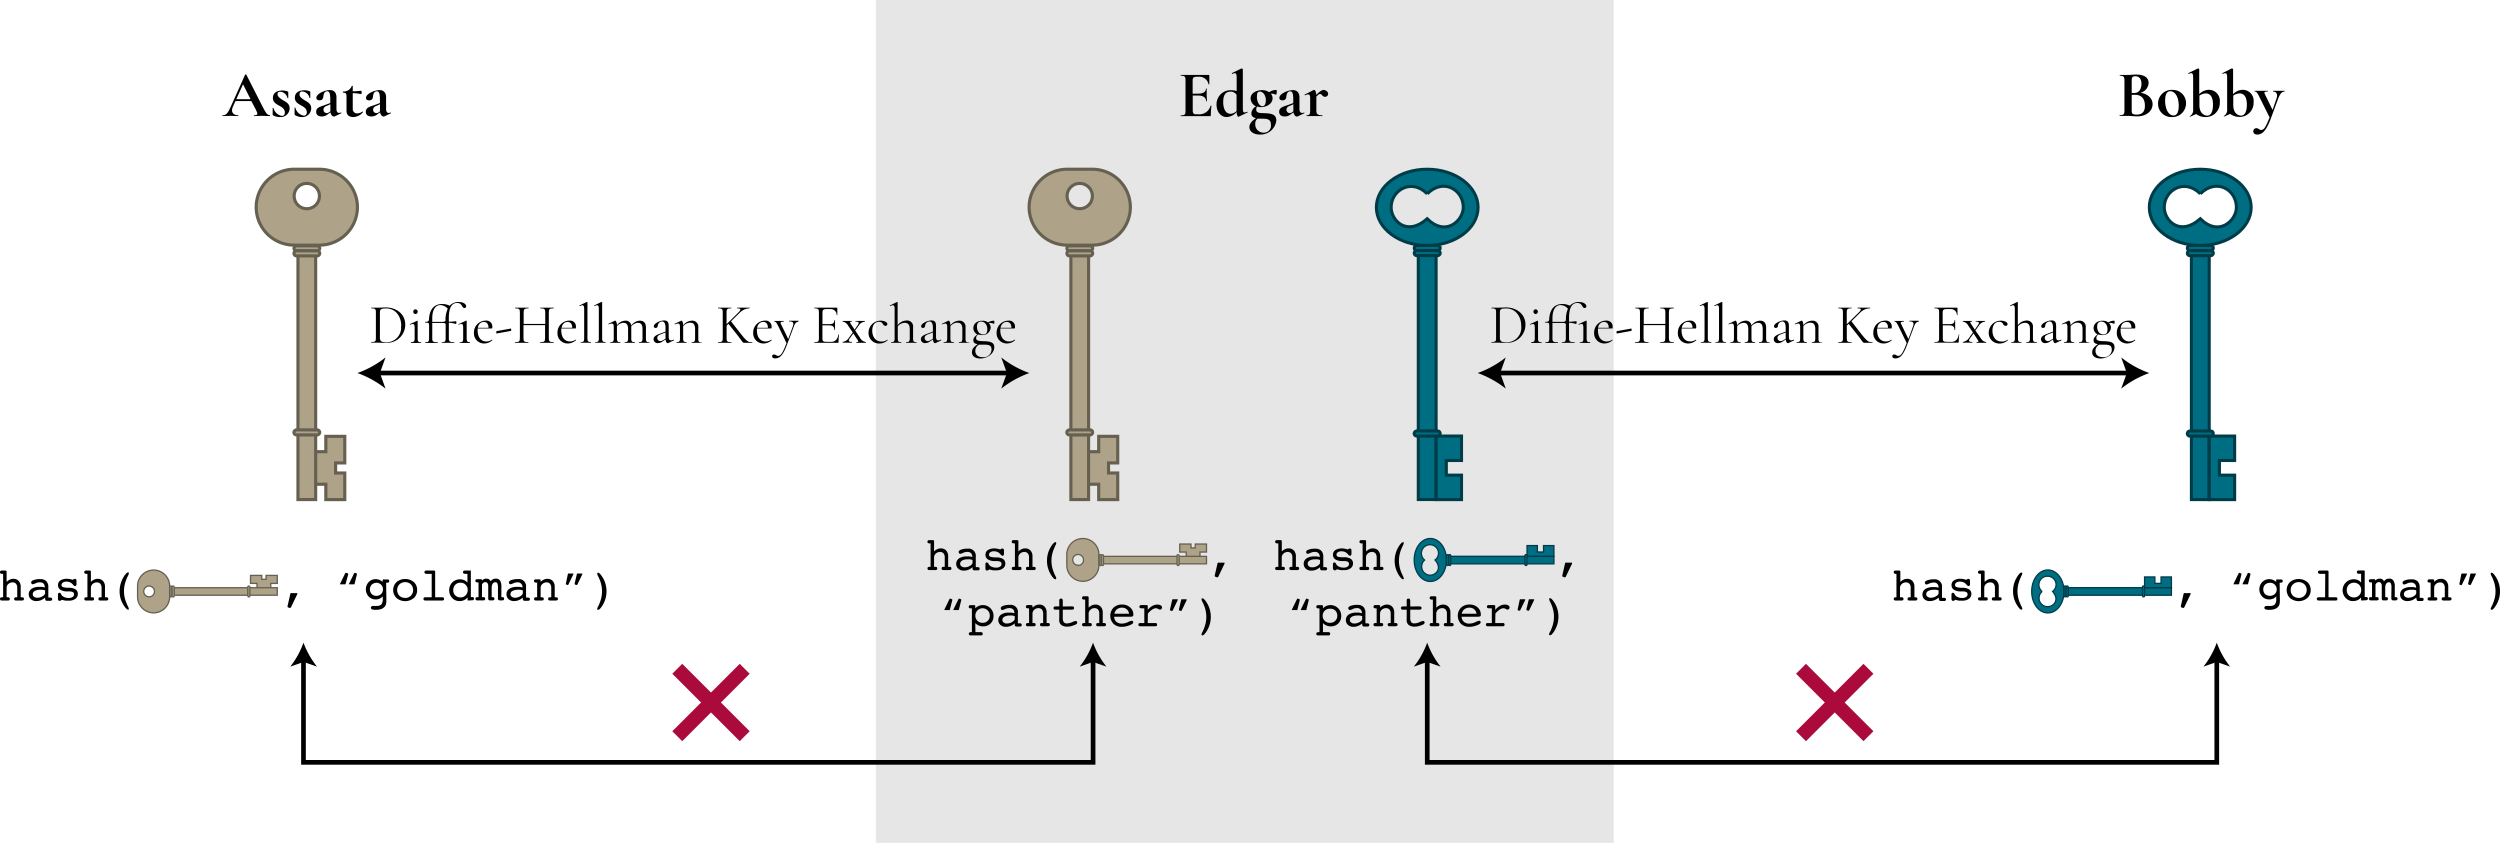 <svg id="Layer_1" data-name="Layer 1" xmlns="http://www.w3.org/2000/svg" viewBox="0 0 533.88 180"><defs><style>.cls-1{opacity:0.1;}.cls-2,.cls-3{fill:none;}.cls-2{stroke:#000;}.cls-2,.cls-3,.cls-4,.cls-5,.cls-6,.cls-7{stroke-miterlimit:10;}.cls-3{stroke:#aa0a3c;stroke-width:3px;}.cls-4,.cls-6{fill:#aea389;stroke:#656050;}.cls-4{stroke-width:0.67px;}.cls-5,.cls-7{fill:#006e82;stroke:#003b48;}.cls-5{stroke-width:0.66px;}.cls-6{stroke-width:0.28px;}.cls-7{stroke-width:0.28px;}</style></defs><title>fingerprinting_mitm</title><rect class="cls-1" x="187.04" width="157.57" height="180"/><path d="M77.64,24.79c-.56,0-1.19-.05-1.75-.05s-1,.05-1.61.05c-.09,0-.09-.17,0-.17.77,0,.87-.23.4-1.14l-1-1.9H70.29l-.55,1.22c-.51,1.12.08,1.82,1.13,1.82.09,0,.09.17,0,.17-.56,0-.93-.05-1.65-.05s-1,.05-1.68.05c-.07,0-.07-.17,0-.17.76,0,1.11-.37,1.82-2l3-6.68c0-.05.22-.07.25,0l3.5,6.89c.66,1.33,1,1.75,1.49,1.75C77.72,24.62,77.72,24.79,77.64,24.79Zm-4.12-3.6L71.91,18l-1.44,3.19Z" transform="translate(-20.01)"/><path d="M80.39,21.37c.69.4,1.47.77,1.47,1.74A1.9,1.9,0,0,1,79.78,25a2.87,2.87,0,0,1-1.46-.38.23.23,0,0,1-.08-.17l0-1.39c0-.05.15-.07.17,0a2.25,2.25,0,0,0,1.79,1.69c.38,0,.64-.23.64-.72,0-.77-.6-1.12-1.16-1.44s-1.39-.69-1.39-1.67c0-1.17,1-1.59,2-1.59a3,3,0,0,1,1.16.21.16.16,0,0,1,.12.15c0,.38,0,.76,0,1.25,0,.05-.17.05-.17,0a1.68,1.68,0,0,0-1.54-1.35c-.27,0-.58.09-.58.55S79.81,21,80.39,21.37Z" transform="translate(-20.01)"/><path d="M85,21.37c.68.4,1.47.77,1.47,1.74A1.9,1.9,0,0,1,84.41,25,2.92,2.92,0,0,1,83,24.57a.23.23,0,0,1-.08-.17l0-1.39c0-.05.16-.07.17,0a2.25,2.25,0,0,0,1.79,1.69c.38,0,.65-.23.65-.72,0-.77-.6-1.12-1.16-1.44s-1.39-.69-1.39-1.67c0-1.17,1-1.59,2-1.59a2.92,2.92,0,0,1,1.16.21.16.16,0,0,1,.13.15c0,.38,0,.76,0,1.25,0,.05-.17.05-.17,0a1.68,1.68,0,0,0-1.54-1.35.5.5,0,0,0-.57.55C83.91,20.66,84.44,21,85,21.37Z" transform="translate(-20.01)"/><path d="M92.88,24.19l-1.44.69-.14,0c-.28,0-.6-.3-.71-.88l-.61.42a1.84,1.84,0,0,1-1.23.45c-.83,0-1.22-.39-1.22-1,0-.92.87-1.08,1.75-1.4L90.54,22v-.8c0-1.18-.16-1.71-.64-1.71-.7,0-.81.8-.84,1.15-.06.57-.35.78-.81.78s-.68-.23-.68-.53c0-.91,1.88-1.66,2.9-1.66.77,0,1.39.46,1.39,1.55v2.48c0,.55.21.85.56.85a1,1,0,0,0,.41-.09C92.9,24,93,24.15,92.88,24.19Zm-2.32-.41a.5.5,0,0,1,0-.18V22.26l-.6.28c-.24.09-.87.26-.87.89a.7.7,0,0,0,.72.72.77.77,0,0,0,.46-.16Z" transform="translate(-20.01)"/><path d="M97.49,24a2.8,2.8,0,0,1-2,1c-.68,0-1.48-.27-1.48-1.29V20.56c0-.59-.18-.77-.72-.77-.07,0-.07-.25,0-.25a1.84,1.84,0,0,0,1.84-1.16c0-.07.21-.07.21,0V19.5c.59,0,1.16-.06,1.82-.13,0,0,.1.17.1.34s-.09.42-.16.39a8.81,8.81,0,0,0-1.76-.21v3.32a.92.92,0,0,0,1,1,1.84,1.84,0,0,0,1.1-.42C97.43,23.77,97.56,23.9,97.49,24Z" transform="translate(-20.01)"/><path d="M103.48,24.19l-1.44.69-.14,0c-.28,0-.6-.3-.72-.88l-.6.42a1.84,1.84,0,0,1-1.23.45c-.83,0-1.22-.39-1.22-1,0-.92.87-1.08,1.75-1.4l1.26-.46v-.8c0-1.18-.17-1.71-.64-1.71-.7,0-.81.8-.84,1.15-.06.57-.35.78-.82.78s-.67-.23-.67-.53c0-.91,1.88-1.66,2.9-1.66.77,0,1.39.46,1.39,1.55v2.48c0,.55.21.85.56.85a.89.89,0,0,0,.4-.09C103.5,24,103.56,24.15,103.48,24.19Zm-2.32-.41a.5.5,0,0,1,0-.18V22.26l-.6.28c-.24.09-.87.26-.87.89a.7.7,0,0,0,.72.72.77.77,0,0,0,.46-.16Z" transform="translate(-20.01)"/><path d="M479.7,22.26c0,1.47-1.39,2.59-3.24,2.59-.5,0-1.39-.09-2-.09s-1.28,0-1.77,0c-.06,0-.06-.17,0-.17.78,0,1-.15,1-1V17.17c0-.8-.21-1-1-1,0,0,0-.17,0-.17.49,0,1.09,0,1.76,0s1.12-.08,1.73-.08c1.68,0,2.67.61,2.67,1.8a2.27,2.27,0,0,1-1.71,2.08C478.7,20.07,479.7,21,479.7,22.26Zm-4.46-5.06v2.66l.56,0c1,0,1.52-.87,1.52-1.95s-.49-1.63-1.36-1.63C475.41,16.3,475.24,16.51,475.24,17.2Zm2.82,5.39c0-1.37-.63-2.34-2.09-2.34-.14,0-.41,0-.73,0v3.38c0,.56.11.84,1,.84C477.51,24.5,478.06,23.81,478.06,22.59Z" transform="translate(-20.01)"/><path d="M480.87,22A2.9,2.9,0,0,1,484,19.2a2.81,2.81,0,0,1,2.84,2.9A2.93,2.93,0,0,1,483.74,25,2.82,2.82,0,0,1,480.87,22Zm4.41.57c0-2-.88-3.09-1.78-3.09-.73,0-1.12.64-1.12,2,0,1.92.79,3.18,1.78,3.18C484.9,24.68,485.28,23.92,485.28,22.59Z" transform="translate(-20.01)"/><path d="M494.05,21.81A3,3,0,0,1,491,25a3.33,3.33,0,0,1-2-.65l-1.27.57c-.08,0-.13-.1-.06-.13a1.44,1.44,0,0,0,.69-1.41V16.54c0-.63-.1-.91-.42-.91a1.35,1.35,0,0,0-.52.16c-.07,0-.14-.16-.1-.17l2.05-1h.07a.25.25,0,0,1,.22.18v5.32a2.88,2.88,0,0,1,2-.94A2.34,2.34,0,0,1,494.05,21.81Zm-1.45.54c0-1.68-.61-2.4-1.54-2.4a2.56,2.56,0,0,0-1.36.47v2.06c0,1.67,1,2.21,1.66,2.21C492.17,24.69,492.6,23.83,492.6,22.35Z" transform="translate(-20.01)"/><path d="M501.27,21.81a3,3,0,0,1-3,3.16,3.28,3.28,0,0,1-2-.65l-1.28.57c-.08,0-.12-.1-.05-.13a1.46,1.46,0,0,0,.68-1.41V16.54c0-.63-.09-.91-.42-.91a1.37,1.37,0,0,0-.51.16c-.07,0-.14-.16-.1-.17l2-1h.07c.1,0,.23.11.23.18v5.32a2.86,2.86,0,0,1,2-.94A2.34,2.34,0,0,1,501.27,21.81Zm-1.44.54c0-1.68-.62-2.4-1.54-2.4a2.53,2.53,0,0,0-1.36.47v2.06c0,1.67,1,2.21,1.65,2.21C499.39,24.69,499.83,23.83,499.83,22.35Z" transform="translate(-20.01)"/><path d="M507.89,19.55c-.63,0-1,.59-1.37,1.5L505,25.18c-1,2.71-1.86,3.55-2.92,3.55-.55,0-.87-.24-.87-.69a.63.63,0,0,1,.67-.66c.48,0,.56.37,1,.37.63,0,1-.66,1.8-2.68l-2.25-4.52c-.4-.81-.57-1-.91-1-.05,0-.05-.16,0-.16l1.19,0,1.57,0c.06,0,.06.16,0,.16-.65,0-.82.13-.61.55l1.65,3.38.84-2.44c.31-.91,0-1.49-.74-1.49,0,0,0-.16,0-.16l1.41,0,1.08,0S507.93,19.55,507.89,19.55Z" transform="translate(-20.01)"/><path d="M278.72,22.59a17.58,17.58,0,0,0-.14,2c0,.16,0,.21-.21.21h-6.19c-.06,0-.06-.17,0-.17.86,0,1-.15,1-1V17.17c0-.8-.14-1-1-1-.06,0-.06-.17,0-.17h5.94c.11,0,.14,0,.14.12l0,1.87s-.14.07-.17,0a2,2,0,0,0-2.16-1.6h-.42c-.56,0-.81.24-.81.75V20h1.16c1.11,0,1.68-.4,1.68-1.06,0-.06.16-.06.16,0,0,.62,0,.88,0,1.26s.05.9.05,1.43c0,0-.17,0-.17,0,0-.76-.59-1.23-1.71-1.23h-1.15V23.6c0,.55.2.8.65.8h.46a2.49,2.49,0,0,0,2.71-1.84S278.72,22.55,278.72,22.59Z" transform="translate(-20.01)"/><path d="M286.46,24l-1.93.93-.07,0c-.17,0-.32-.37-.36-1A3.09,3.09,0,0,1,282,25c-1.2,0-2.2-1-2.2-2.73a3,3,0,0,1,3.21-3,3.77,3.77,0,0,1,1.09.17V16.54c0-.63-.09-.91-.4-.91a1.35,1.35,0,0,0-.52.16c-.07,0-.16-.16-.11-.17l2.06-1h.05c.1,0,.24.11.24.18v8.35c0,.64.11.87.39.87a1.89,1.89,0,0,0,.58-.16C286.42,23.84,286.51,24,286.46,24Zm-2.38-.33V20.24a1.48,1.48,0,0,0-1.3-.67c-.95,0-1.55.59-1.55,2.22s.64,2.51,1.52,2.51A1.89,1.89,0,0,0,284.08,23.71Z" transform="translate(-20.01)"/><path d="M292.57,25.73a3.38,3.38,0,0,1-3.55,3c-1.28,0-2.2-.64-2.2-1.59,0-.55.31-1.18,1.42-1.91-.56-.11-1-.38-1-1a1.86,1.86,0,0,1,1-1.52A1.91,1.91,0,0,1,287.08,21c0-1.18,1.33-1.75,2.45-1.75a2.57,2.57,0,0,1,1.51.45,2.54,2.54,0,0,1,1.51-.49c.09,0,.12.16.12.39s-.1.68-.17.63a2.81,2.81,0,0,0-1-.24h-.11a1.54,1.54,0,0,1,.38,1c0,1.17-1.29,1.89-2.47,1.89a2.28,2.28,0,0,1-.8-.13.85.85,0,0,0-.22.61c0,.78.69.79,1.74.81C291.24,24.23,292.57,24.27,292.57,25.73Zm-1.15.9c0-1.26-.88-1.28-2.13-1.29l-.73,0a1.26,1.26,0,0,0-.48,1.12,1.74,1.74,0,0,0,1.78,1.87A1.5,1.5,0,0,0,291.42,26.63Zm-3-6c0,1.2.58,2.06,1.19,2.06.36,0,.72-.34.72-1.25,0-1.27-.72-1.88-1.28-1.88S288.44,20,288.44,20.62Z" transform="translate(-20.01)"/><path d="M298.53,24.19l-1.44.69-.14,0c-.28,0-.6-.3-.72-.88l-.6.42a1.84,1.84,0,0,1-1.23.45c-.83,0-1.22-.39-1.22-1,0-.92.87-1.08,1.75-1.4l1.26-.46v-.8c0-1.18-.17-1.71-.64-1.71-.7,0-.81.8-.84,1.15-.06.57-.35.78-.81.78s-.68-.23-.68-.53c0-.91,1.88-1.66,2.9-1.66.77,0,1.39.46,1.39,1.55v2.48c0,.55.21.85.56.85a1,1,0,0,0,.41-.09C298.55,24,298.62,24.15,298.53,24.19Zm-2.32-.41a.5.5,0,0,1,0-.18V22.26l-.6.28c-.24.09-.87.26-.87.89a.7.7,0,0,0,.72.72.77.77,0,0,0,.46-.16Z" transform="translate(-20.01)"/><path d="M303.63,20a.63.63,0,0,1-.66.67c-.59,0-.62-.6-1.05-.6-.17,0-.32.07-.8.55v3c0,.74.29,1,1.25,1,.07,0,.07.17,0,.17-.51,0-1.17,0-1.91,0-.53,0-1,0-1.4,0-.06,0-.06-.17,0-.17.57,0,.74-.22.74-1V21c0-.57-.12-.84-.43-.84a1.73,1.73,0,0,0-.67.2c-.07,0-.13-.14-.09-.15l1.95-1,.1,0c.19,0,.4.37.45,1.06.79-.83,1.24-1.06,1.59-1.06S303.63,19.57,303.63,20Z" transform="translate(-20.01)"/><path d="M20.68,127.55v-5h-.09a1,1,0,0,1-.46-.08.29.29,0,0,1-.12-.27.33.33,0,0,1,.1-.27.4.4,0,0,1,.29-.09h.74a.33.33,0,0,1,.21.06.17.17,0,0,1,.07.14v2.22a2.63,2.63,0,0,1,.7-.49,1.72,1.72,0,0,1,.73-.16,1.49,1.49,0,0,1,1.16.46,1.79,1.79,0,0,1,.42,1.27v2.21h.23a.58.58,0,0,1,.36.08.29.29,0,0,1,.1.25.37.37,0,0,1-.09.27.45.45,0,0,1-.3.09h-1.3a.46.46,0,0,1-.31-.08.39.39,0,0,1-.08-.28.29.29,0,0,1,.1-.26.68.68,0,0,1,.38-.07h.17v-2a1.29,1.29,0,0,0-.26-.88.93.93,0,0,0-.75-.3,1.29,1.29,0,0,0-.88.34,1.06,1.06,0,0,0-.38.84v2h.17a.7.7,0,0,1,.39.07.3.3,0,0,1,.11.26.39.39,0,0,1-.08.28.48.48,0,0,1-.31.08H20.4a.42.42,0,0,1-.29-.09.37.37,0,0,1-.09-.27.29.29,0,0,1,.11-.26.94.94,0,0,1,.45-.07Z" transform="translate(-20.01)"/><path d="M29.64,127.62a3.11,3.11,0,0,1-.87.55,2.7,2.7,0,0,1-1,.19,1.67,1.67,0,0,1-1.17-.41,1.35,1.35,0,0,1-.45-1,1.39,1.39,0,0,1,.59-1.2,2.86,2.86,0,0,1,1.67-.42,5.44,5.44,0,0,1,.57,0l.59.12v0a1.14,1.14,0,0,0-.27-.83,1.12,1.12,0,0,0-.83-.26,2,2,0,0,0-.85.2,2,2,0,0,1-.62.21.3.3,0,0,1-.24-.12.46.46,0,0,1-.09-.29c0-.2.18-.36.54-.49a3.87,3.87,0,0,1,1.38-.2,1.77,1.77,0,0,1,1.3.43,1.79,1.79,0,0,1,.44,1.3v2.21h.24a1,1,0,0,1,.46.07.29.29,0,0,1,.12.26.33.33,0,0,1-.1.27.4.4,0,0,1-.29.09H30a.29.29,0,0,1-.22-.09.39.39,0,0,1-.12-.24Zm0-1.54a3.59,3.59,0,0,0-.52-.13,2.81,2.81,0,0,0-.5,0,2.3,2.3,0,0,0-1.18.25.78.78,0,0,0-.44.68.66.66,0,0,0,.27.55,1.1,1.1,0,0,0,.69.22,2.11,2.11,0,0,0,1.15-.33c.36-.22.53-.44.53-.68Z" transform="translate(-20.01)"/><path d="M32.39,127.88V127a.48.48,0,0,1,.08-.31.33.33,0,0,1,.26-.1c.14,0,.24.1.32.28a1.72,1.72,0,0,0,.14.25,1.5,1.5,0,0,0,.61.42,2.26,2.26,0,0,0,.88.16,1.46,1.46,0,0,0,.83-.21.64.64,0,0,0,.31-.55.53.53,0,0,0-.25-.5,1.94,1.94,0,0,0-.86-.14h-.27a2.78,2.78,0,0,1-1.52-.35,1.13,1.13,0,0,1-.52-1,1.15,1.15,0,0,1,.51-1,2.54,2.54,0,0,1,1.43-.35,3,3,0,0,1,.77.1l.41.11a.5.5,0,0,0,.21-.1.57.57,0,0,1,.29-.09.28.28,0,0,1,.25.12.69.69,0,0,1,.08.36v.58a.7.7,0,0,1-.08.37.26.26,0,0,1-.25.11.58.58,0,0,1-.36-.24,2.14,2.14,0,0,0-.25-.26,1.56,1.56,0,0,0-.55-.35,2,2,0,0,0-.69-.1,1.22,1.22,0,0,0-.74.2.64.64,0,0,0-.28.52.44.44,0,0,0,.29.43,3.9,3.9,0,0,0,1.24.16,2.66,2.66,0,0,1,1.48.35,1.15,1.15,0,0,1,.47,1,1.25,1.25,0,0,1-.51,1,2.22,2.22,0,0,1-1.4.4,4.82,4.82,0,0,1-.62,0c-.23,0-.52-.09-.86-.18a1.93,1.93,0,0,1-.29.17.48.48,0,0,1-.21.06.31.31,0,0,1-.26-.12A.58.58,0,0,1,32.39,127.88Z" transform="translate(-20.01)"/><path d="M38.68,127.55v-5h-.09a1,1,0,0,1-.46-.08.29.29,0,0,1-.12-.27.33.33,0,0,1,.1-.27.42.42,0,0,1,.29-.09h.74a.33.33,0,0,1,.21.06.15.15,0,0,1,.07.14v2.22a2.52,2.52,0,0,1,.71-.49,1.64,1.64,0,0,1,.72-.16,1.49,1.49,0,0,1,1.16.46,1.79,1.79,0,0,1,.42,1.27v2.21h.24a.55.55,0,0,1,.35.08.3.3,0,0,1,.11.25.37.37,0,0,1-.1.27.42.42,0,0,1-.29.09H41.43a.48.48,0,0,1-.31-.08.39.39,0,0,1-.08-.28.32.32,0,0,1,.1-.26.71.71,0,0,1,.38-.07h.18v-2a1.34,1.34,0,0,0-.26-.88,1,1,0,0,0-.76-.3,1.31,1.31,0,0,0-.88.34,1.09,1.09,0,0,0-.38.84v2h.17a.74.74,0,0,1,.4.07.3.3,0,0,1,.1.26.39.39,0,0,1-.08.28.46.46,0,0,1-.31.08H38.4a.38.38,0,0,1-.28-.09.33.33,0,0,1-.1-.27.29.29,0,0,1,.11-.26.94.94,0,0,1,.45-.07Z" transform="translate(-20.01)"/><path d="M47.51,122.49a1.4,1.4,0,0,1-.16.45c-.11.22-.19.4-.25.54a7.58,7.58,0,0,0-.47,1.42,6.45,6.45,0,0,0-.14,1.33,6.28,6.28,0,0,0,.12,1.24,6.84,6.84,0,0,0,.36,1.2q.12.32.33.75a2.26,2.26,0,0,1,.21.54.27.27,0,0,1,0,.17.16.16,0,0,1-.13.06A.58.58,0,0,1,47,130a3.36,3.36,0,0,1-.43-.52,6.16,6.16,0,0,1-.78-1.56,5.8,5.8,0,0,1,0-3.3,5.63,5.63,0,0,1,.64-1.45,3.5,3.5,0,0,1,.53-.7.66.66,0,0,1,.42-.24.16.16,0,0,1,.13.06A.29.29,0,0,1,47.51,122.49Z" transform="translate(-20.01)"/><path d="M82,126.87a.4.4,0,0,1,.1-.21.42.42,0,0,1,.22,0h1.07a.16.16,0,0,1,.11,0,.1.1,0,0,1,0,.08.18.18,0,0,1,0,.06l0,.07-1.34,2.8a.36.36,0,0,1-.1.11.21.21,0,0,1-.12.05h0l-.06,0-.34-.12-.12-.08a.13.13,0,0,1,0-.1v-.08a.11.11,0,0,1,0-.05Z" transform="translate(-20.01)"/><path d="M93.83,124.61a.29.29,0,0,1-.08.17.27.27,0,0,1-.17,0h-.85a.12.12,0,0,1-.09,0,.05.05,0,0,1,0-.06.1.1,0,0,1,0,0,.14.14,0,0,1,0-.06l1.07-2.21.08-.11a.18.18,0,0,1,.09,0H94l.27.11a.21.21,0,0,1,.1.06.12.12,0,0,1,0,.09v0l0,.06Zm1.92,0a.29.29,0,0,1-.08.17.27.27,0,0,1-.17,0h-.86a.16.16,0,0,1-.09,0,.06.06,0,0,1,0-.06.1.1,0,0,1,0,0s0,0,0-.06l1.07-2.21a.35.35,0,0,1,.08-.11s0,0,.08,0h.08l.28.11a.15.15,0,0,1,.09.06.12.12,0,0,1,0,.09v.06a.06.06,0,0,1,0,0Z" transform="translate(-20.01)"/><path d="M102.52,128a5.18,5.18,0,0,1-.07,1,1.45,1.45,0,0,1-.24.5,1.72,1.72,0,0,1-.77.55,3.37,3.37,0,0,1-1.16.18,2.31,2.31,0,0,1-.81-.1.38.38,0,0,1-.26-.35.33.33,0,0,1,.13-.26.4.4,0,0,1,.29-.12l.41,0a2.61,2.61,0,0,0,.41,0,1.35,1.35,0,0,0,1-.33,1.73,1.73,0,0,0,.3-1.14v-.59a1.81,1.81,0,0,1-.66.5,2,2,0,0,1-.83.17,2.05,2.05,0,0,1-1.51-.61,2.27,2.27,0,0,1,0-3.1,2.06,2.06,0,0,1,1.52-.62,2,2,0,0,1,.73.14,3.09,3.09,0,0,1,.73.43v-.36a.18.18,0,0,1,.07-.15.34.34,0,0,1,.2,0h.74a.4.4,0,0,1,.29.09.31.31,0,0,1,.1.26.29.29,0,0,1-.12.27.94.94,0,0,1-.46.08h-.08Zm-2.13-3.53a1.44,1.44,0,0,0-1,.39,1.49,1.49,0,0,0,0,2,1.44,1.44,0,0,0,1,.39,1.47,1.47,0,0,0,1-.39,1.38,1.38,0,0,0,.4-1,1.35,1.35,0,0,0-.4-1A1.43,1.43,0,0,0,100.39,124.45Z" transform="translate(-20.01)"/><path d="M109.09,126a2.21,2.21,0,0,1-.71,1.71,2.88,2.88,0,0,1-3.69,0,2.38,2.38,0,0,1,0-3.41,2.91,2.91,0,0,1,3.69,0A2.2,2.2,0,0,1,109.09,126Zm-2.56,1.69a1.67,1.67,0,0,0,1.23-.48,1.77,1.77,0,0,0,0-2.42,1.82,1.82,0,0,0-2.46,0,1.78,1.78,0,0,0,0,2.43A1.7,1.7,0,0,0,106.53,127.67Z" transform="translate(-20.01)"/><path d="M112.2,122.55h-.83a1.37,1.37,0,0,1-.59-.08.29.29,0,0,1-.12-.27.33.33,0,0,1,.1-.27.44.44,0,0,1,.29-.09h1.61a.33.33,0,0,1,.21.06.15.15,0,0,1,.07.14v5.51h1.54a.36.36,0,0,1,.27.08.36.36,0,0,1,.08.25.39.39,0,0,1-.08.28.48.48,0,0,1-.31.08h-3.61a.44.44,0,0,1-.29-.09.37.37,0,0,1-.1-.27.34.34,0,0,1,.1-.25.54.54,0,0,1,.31-.08h1.35Z" transform="translate(-20.01)"/><path d="M120,128.24a.16.16,0,0,1-.14-.06.3.3,0,0,1,0-.19v-.4a2.1,2.1,0,0,1-.74.57,2.31,2.31,0,0,1-1,.2,2,2,0,0,1-1.54-.66,2.43,2.43,0,0,1,0-3.31,2.36,2.36,0,0,1,2.56-.5,2.06,2.06,0,0,1,.69.53v-1.87h-.26a1.21,1.21,0,0,1-.55-.08.28.28,0,0,1-.13-.27.37.37,0,0,1,.1-.27.44.44,0,0,1,.29-.09h1a.42.42,0,0,1,.22,0,.2.2,0,0,1,.06.15v5.51h.22a.55.55,0,0,1,.35.08.3.3,0,0,1,.11.25.31.31,0,0,1-.1.26.3.3,0,0,1-.25.1Zm-3.2-2.2a1.51,1.51,0,0,0,.44,1.11,1.53,1.53,0,0,0,1.1.43,1.48,1.48,0,0,0,1.11-.45,1.58,1.58,0,0,0,.44-1.14,1.51,1.51,0,0,0-.44-1.11,1.45,1.45,0,0,0-1.11-.44,1.44,1.44,0,0,0-1.11.44A1.63,1.63,0,0,0,116.8,126Z" transform="translate(-20.01)"/><path d="M126.35,125.52a2.33,2.33,0,0,0-.13-.93.42.42,0,0,0-.42-.25.67.67,0,0,0-.58.32,1.52,1.52,0,0,0-.21.86v2h.09a.68.68,0,0,1,.39.07.29.29,0,0,1,.1.26.36.36,0,0,1-.08.27.32.32,0,0,1-.25.09h-.62a.37.37,0,0,1-.29-.1.78.78,0,0,1-.08-.42v-2.58a.91.91,0,0,0-.16-.58.56.56,0,0,0-.46-.22.73.73,0,0,0-.4.13,1,1,0,0,0-.31.39v2.69h.18a.73.73,0,0,1,.39.07.3.3,0,0,1,.1.26.39.39,0,0,1-.08.28.49.49,0,0,1-.32.08h-1.29a.38.38,0,0,1-.28-.09.37.37,0,0,1-.09-.27.27.27,0,0,1,.11-.26.9.9,0,0,1,.44-.07h.1v-3.14h-.09a.85.85,0,0,1-.46-.08.29.29,0,0,1-.12-.27.33.33,0,0,1,.09-.25.45.45,0,0,1,.3-.09h.74a.3.3,0,0,1,.22.06.51.51,0,0,1,.06.24,1.18,1.18,0,0,1,.43-.32,1.21,1.21,0,0,1,.52-.1,1,1,0,0,1,.56.15.8.8,0,0,1,.33.44,1.45,1.45,0,0,1,.48-.45,1.31,1.31,0,0,1,.61-.14,1,1,0,0,1,.92.41,2.28,2.28,0,0,1,.29,1.33v2.21h.08a.74.74,0,0,1,.4.07.3.3,0,0,1,.1.26.41.41,0,0,1-.08.27.36.36,0,0,1-.26.09h-.59a.34.34,0,0,1-.29-.12.61.61,0,0,1-.09-.37Z" transform="translate(-20.01)"/><path d="M131.66,127.62a3.11,3.11,0,0,1-.87.55,2.74,2.74,0,0,1-1,.19,1.69,1.69,0,0,1-1.18-.41,1.34,1.34,0,0,1-.44-1,1.37,1.37,0,0,1,.59-1.2,2.84,2.84,0,0,1,1.67-.42,5.44,5.44,0,0,1,.57,0l.59.12v0a1,1,0,0,0-1.1-1.09,2,2,0,0,0-.85.2,2.12,2.12,0,0,1-.62.21.29.29,0,0,1-.24-.12.46.46,0,0,1-.09-.29c0-.2.18-.36.54-.49a3.87,3.87,0,0,1,1.38-.2,1.54,1.54,0,0,1,1.74,1.73v2.21h.23a1,1,0,0,1,.47.07.29.29,0,0,1,.12.26.37.37,0,0,1-.1.27.42.42,0,0,1-.29.09H132a.32.32,0,0,1-.23-.09.45.45,0,0,1-.11-.24Zm0-1.54a3.59,3.59,0,0,0-.52-.13,2.89,2.89,0,0,0-.5,0,2.37,2.37,0,0,0-1.19.25.76.76,0,0,0-.43.68.66.66,0,0,0,.27.55,1.1,1.1,0,0,0,.69.22,2.14,2.14,0,0,0,1.15-.33c.35-.22.53-.44.53-.68Z" transform="translate(-20.01)"/><path d="M134.72,127.55v-3.13h-.09a1,1,0,0,1-.46-.08.29.29,0,0,1-.12-.27.33.33,0,0,1,.1-.27.57.57,0,0,1,.33-.08h.7a.3.3,0,0,1,.2.06.16.16,0,0,1,.08.14v.34a2.49,2.49,0,0,1,.7-.49,1.72,1.72,0,0,1,.73-.16,1.49,1.49,0,0,1,1.16.46,1.79,1.79,0,0,1,.42,1.27v2.21h.23a.55.55,0,0,1,.35.08.27.27,0,0,1,.11.25.35.35,0,0,1-.11.28.82.82,0,0,1-.41.08h-1.08a.66.66,0,0,1-.4-.08.35.35,0,0,1-.09-.28.3.3,0,0,1,.1-.26.73.73,0,0,1,.39-.07h.17v-2a1.29,1.29,0,0,0-.26-.88.93.93,0,0,0-.75-.3,1.31,1.31,0,0,0-.88.34,1.06,1.06,0,0,0-.38.84v2h.17a.73.73,0,0,1,.39.07.3.3,0,0,1,.11.26.35.35,0,0,1-.09.28.75.75,0,0,1-.43.08h-1.15a.41.41,0,0,1-.3-.09.33.33,0,0,1-.1-.27.27.27,0,0,1,.11-.26.94.94,0,0,1,.45-.07Z" transform="translate(-20.01)"/><path d="M141.27,122.65a.33.33,0,0,1,.08-.17.32.32,0,0,1,.17,0h.85a.16.16,0,0,1,.09,0,.1.1,0,0,1,0,.07.08.08,0,0,1,0,0,.25.25,0,0,1,0,.07l-1.07,2.21a.35.35,0,0,1-.07.09.19.19,0,0,1-.1,0h0l0,0-.27-.09-.1-.06a.16.16,0,0,1,0-.08v0s0,0,0-.05Zm1.92,0a.33.33,0,0,1,.08-.17.32.32,0,0,1,.17,0h.85a.11.11,0,0,1,.08,0,.08.08,0,0,1,0,.07s0,0,0,0a.64.64,0,0,0,0,.07l-1.06,2.21a.35.35,0,0,1-.07.09.17.17,0,0,1-.1,0h0l-.05,0-.27-.09-.1-.06a.16.16,0,0,1,0-.08v-.07a0,0,0,0,1,0,0Z" transform="translate(-20.01)"/><path d="M147.54,130a1.61,1.61,0,0,1,.17-.43c.11-.22.19-.4.25-.53a7.9,7.9,0,0,0,.47-1.43,6.55,6.55,0,0,0,.14-1.34,6.23,6.23,0,0,0-.12-1.22,6.69,6.69,0,0,0-.36-1.21c-.09-.22-.2-.47-.34-.76a1.88,1.88,0,0,1-.21-.55.3.3,0,0,1,.05-.16.16.16,0,0,1,.13-.06.58.58,0,0,1,.34.16,3.13,3.13,0,0,1,.43.51,5.49,5.49,0,0,1,.78,1.57,5.78,5.78,0,0,1,.26,1.72,5.48,5.48,0,0,1-.22,1.58,5.73,5.73,0,0,1-.65,1.46,4.46,4.46,0,0,1-.53.7.62.62,0,0,1-.41.22.16.16,0,0,1-.13-.06A.29.29,0,0,1,147.54,130Z" transform="translate(-20.01)"/><path d="M425,127.55v-5H425a1,1,0,0,1-.46-.08.29.29,0,0,1-.12-.27.33.33,0,0,1,.1-.27.42.42,0,0,1,.29-.09h.74a.33.33,0,0,1,.21.06.15.15,0,0,1,.07.14v2.22a2.52,2.52,0,0,1,.71-.49,1.64,1.64,0,0,1,.72-.16,1.49,1.49,0,0,1,1.16.46,1.79,1.79,0,0,1,.42,1.27v2.21H429a.56.56,0,0,1,.36.08.3.3,0,0,1,.11.25.37.37,0,0,1-.1.27.42.42,0,0,1-.29.09h-1.31a.48.48,0,0,1-.31-.08.39.39,0,0,1-.08-.28.32.32,0,0,1,.1-.26.71.71,0,0,1,.38-.07h.18v-2a1.34,1.34,0,0,0-.26-.88,1,1,0,0,0-.76-.3,1.31,1.31,0,0,0-.88.34,1.09,1.09,0,0,0-.38.84v2H426a.74.74,0,0,1,.4.07.3.3,0,0,1,.1.26.39.39,0,0,1-.08.28.46.46,0,0,1-.31.08h-1.3a.42.42,0,0,1-.29-.09.37.37,0,0,1-.09-.27.29.29,0,0,1,.11-.26.94.94,0,0,1,.45-.07Z" transform="translate(-20.01)"/><path d="M434,127.62a2.85,2.85,0,0,1-.87.55,2.66,2.66,0,0,1-1,.19A1.69,1.69,0,0,1,431,128a1.35,1.35,0,0,1-.45-1,1.39,1.39,0,0,1,.59-1.2,2.88,2.88,0,0,1,1.67-.42,5.44,5.44,0,0,1,.57,0c.2,0,.39.07.59.12v0a.94.94,0,0,0-1.1-1.09,2.08,2.08,0,0,0-.85.2,2,2,0,0,1-.62.21.28.28,0,0,1-.23-.12.41.41,0,0,1-.1-.29c0-.2.18-.36.54-.49a3.87,3.87,0,0,1,1.38-.2,1.54,1.54,0,0,1,1.74,1.73v2.21H435a.94.94,0,0,1,.46.07.29.29,0,0,1,.12.26.33.33,0,0,1-.1.27.4.4,0,0,1-.29.09h-.77a.29.29,0,0,1-.22-.09.39.39,0,0,1-.12-.24Zm0-1.54a3.3,3.3,0,0,0-.52-.13,2.74,2.74,0,0,0-.5,0,2.33,2.33,0,0,0-1.18.25.78.78,0,0,0-.44.68.66.66,0,0,0,.27.55,1.1,1.1,0,0,0,.7.22,2.1,2.1,0,0,0,1.14-.33c.36-.22.53-.44.53-.68Z" transform="translate(-20.01)"/><path d="M436.75,127.88V127a.48.48,0,0,1,.08-.31.35.35,0,0,1,.26-.1c.14,0,.24.1.32.28a1.72,1.72,0,0,0,.14.25,1.5,1.5,0,0,0,.61.42,2.3,2.3,0,0,0,.88.16,1.46,1.46,0,0,0,.83-.21.65.65,0,0,0,.32-.55.54.54,0,0,0-.26-.5,1.91,1.91,0,0,0-.86-.14h-.27a2.72,2.72,0,0,1-1.51-.35,1.14,1.14,0,0,1-.53-1,1.15,1.15,0,0,1,.51-1,2.55,2.55,0,0,1,1.44-.35,2.89,2.89,0,0,1,.76.1l.41.11a.45.45,0,0,0,.21-.1.58.58,0,0,1,.3-.09.26.26,0,0,1,.24.12.6.6,0,0,1,.08.36v.58a.62.62,0,0,1-.08.37.26.26,0,0,1-.24.11c-.1,0-.22-.08-.37-.24s-.18-.2-.24-.26a1.69,1.69,0,0,0-.56-.35,2,2,0,0,0-.68-.1,1.23,1.23,0,0,0-.75.2.64.64,0,0,0-.28.52.44.44,0,0,0,.29.43,3.9,3.9,0,0,0,1.24.16,2.72,2.72,0,0,1,1.49.35,1.17,1.17,0,0,1,.47,1,1.26,1.26,0,0,1-.52,1,2.22,2.22,0,0,1-1.4.4,5,5,0,0,1-.62,0c-.23,0-.51-.09-.86-.18a1.93,1.93,0,0,1-.29.17.48.48,0,0,1-.21.06.31.31,0,0,1-.26-.12A.58.58,0,0,1,436.75,127.88Z" transform="translate(-20.01)"/><path d="M443.05,127.55v-5H443a.92.92,0,0,1-.45-.08.28.28,0,0,1-.13-.27.37.37,0,0,1,.1-.27.44.44,0,0,1,.29-.09h.75a.32.32,0,0,1,.2.06.15.15,0,0,1,.07.14v2.22a2.67,2.67,0,0,1,.71-.49,1.64,1.64,0,0,1,.72-.16,1.47,1.47,0,0,1,1.16.46,1.75,1.75,0,0,1,.43,1.27v2.21H447a.55.55,0,0,1,.35.08.3.3,0,0,1,.11.25.33.33,0,0,1-.1.27.4.4,0,0,1-.29.09h-1.3a.44.44,0,0,1-.31-.08c-.06,0-.08-.14-.08-.28a.29.29,0,0,1,.1-.26.66.66,0,0,1,.38-.07h.17v-2a1.34,1.34,0,0,0-.26-.88.93.93,0,0,0-.75-.3,1.34,1.34,0,0,0-.89.34,1.09,1.09,0,0,0-.38.84v2H444a.73.73,0,0,1,.39.07.3.3,0,0,1,.1.26c0,.14,0,.23-.08.28a.46.46,0,0,1-.31.08h-1.3a.39.39,0,0,1-.28-.09.33.33,0,0,1-.1-.27.28.28,0,0,1,.12-.26.87.87,0,0,1,.44-.07Z" transform="translate(-20.01)"/><path d="M451.88,122.49a1.53,1.53,0,0,1-.17.45c-.11.22-.19.4-.25.54a8.39,8.39,0,0,0-.47,1.42,6.45,6.45,0,0,0-.14,1.33,6.28,6.28,0,0,0,.12,1.24,6.84,6.84,0,0,0,.36,1.2q.12.32.33.75a2.54,2.54,0,0,1,.22.54.26.26,0,0,1-.05.17.15.15,0,0,1-.13.06.54.54,0,0,1-.33-.15,2.51,2.51,0,0,1-.43-.52,5.56,5.56,0,0,1-.78-1.56,5.49,5.49,0,0,1-.26-1.73,5.78,5.78,0,0,1,.21-1.57,5.67,5.67,0,0,1,.65-1.45,3.51,3.51,0,0,1,.52-.7.66.66,0,0,1,.42-.24.15.15,0,0,1,.13.06A.3.3,0,0,1,451.88,122.49Z" transform="translate(-20.01)"/><path d="M486.31,126.87c0-.11.06-.18.11-.21a.36.36,0,0,1,.21,0h1.07a.21.21,0,0,1,.12,0,.09.09,0,0,1,0,.08.18.18,0,0,1,0,.06l0,.07-1.34,2.8a.24.24,0,0,1-.09.11.24.24,0,0,1-.13.05h0l-.06,0-.34-.12-.12-.08a.18.18,0,0,1,0-.1v-.08a.43.43,0,0,0,0-.05Z" transform="translate(-20.01)"/><path d="M498.19,124.61a.29.29,0,0,1-.08.17.25.25,0,0,1-.17,0h-.85a.14.14,0,0,1-.09,0,.05.05,0,0,1,0-.06.1.1,0,0,1,0,0,.14.14,0,0,1,0-.06l1.07-2.21.08-.11a.18.18,0,0,1,.09,0h.07s0,0,0,0l.26.11a.21.21,0,0,1,.1.06.13.13,0,0,1,0,.09s0,0,0,0l0,.06Zm1.92,0a.29.29,0,0,1-.08.17.25.25,0,0,1-.17,0H499a.11.11,0,0,1-.08,0,.05.05,0,0,1,0-.06.1.1,0,0,1,0,0l0-.06,1.08-2.21a.35.35,0,0,1,.07-.11l.08,0h.07a0,0,0,0,0,0,0l.28.11a.15.15,0,0,1,.09.06.12.12,0,0,1,0,.09v.1Z" transform="translate(-20.01)"/><path d="M506.88,128a4.43,4.43,0,0,1-.07,1,1.43,1.43,0,0,1-.23.5,1.84,1.84,0,0,1-.77.55,3.43,3.43,0,0,1-1.17.18,2.31,2.31,0,0,1-.81-.1.38.38,0,0,1-.26-.35.36.36,0,0,1,.13-.26.4.4,0,0,1,.29-.12l.41,0a2.61,2.61,0,0,0,.41,0,1.34,1.34,0,0,0,1-.33,1.73,1.73,0,0,0,.3-1.14v-.59a1.81,1.81,0,0,1-.66.5,2,2,0,0,1-.83.17,2.05,2.05,0,0,1-1.51-.61,2.27,2.27,0,0,1,0-3.1,2.07,2.07,0,0,1,1.52-.62,2.11,2.11,0,0,1,.74.14,3,3,0,0,1,.72.43v-.36a.18.18,0,0,1,.07-.15.36.36,0,0,1,.21,0h.73a.45.45,0,0,1,.3.09.34.34,0,0,1,.09.26.29.29,0,0,1-.12.27.92.92,0,0,1-.45.08h-.09Zm-2.12-3.53a1.45,1.45,0,0,0-1.05.39,1.51,1.51,0,0,0,0,2,1.6,1.6,0,0,0,2.09,0,1.39,1.39,0,0,0,.41-1,1.36,1.36,0,0,0-.41-1A1.41,1.41,0,0,0,504.76,124.45Z" transform="translate(-20.01)"/><path d="M513.46,126a2.21,2.21,0,0,1-.72,1.71,2.88,2.88,0,0,1-3.69,0,2.38,2.38,0,0,1,0-3.41,2.91,2.91,0,0,1,3.69,0A2.21,2.21,0,0,1,513.46,126Zm-2.57,1.69a1.69,1.69,0,0,0,1.24-.48,1.75,1.75,0,0,0,0-2.42,1.8,1.8,0,0,0-2.45,0,1.61,1.61,0,0,0-.49,1.21,1.64,1.64,0,0,0,.48,1.22A1.7,1.7,0,0,0,510.89,127.67Z" transform="translate(-20.01)"/><path d="M516.57,122.55h-.83a1.4,1.4,0,0,1-.6-.08.29.29,0,0,1-.12-.27.37.37,0,0,1,.1-.27.45.45,0,0,1,.3-.09H517a.32.32,0,0,1,.2.06.15.15,0,0,1,.07.14v5.51h1.54a.36.36,0,0,1,.27.08.32.32,0,0,1,.08.25c0,.14,0,.23-.08.28a.46.46,0,0,1-.31.08h-3.6a.45.45,0,0,1-.3-.09.37.37,0,0,1-.1-.27.31.31,0,0,1,.11-.25.51.51,0,0,1,.3-.08h1.36Z" transform="translate(-20.01)"/><path d="M524.37,128.24a.18.18,0,0,1-.15-.06.3.3,0,0,1,0-.19v-.4a2.16,2.16,0,0,1-.73.57,2.34,2.34,0,0,1-1,.2,2,2,0,0,1-1.55-.66,2.36,2.36,0,0,1,1.7-4,2.19,2.19,0,0,1,.9.18,1.88,1.88,0,0,1,.69.53v-1.87H524a1.25,1.25,0,0,1-.55-.08.29.29,0,0,1-.12-.27.33.33,0,0,1,.1-.27.4.4,0,0,1,.29-.09h1a.38.38,0,0,1,.21,0,.21.21,0,0,1,.07.15v5.51h.22a.53.53,0,0,1,.34.08.3.3,0,0,1,.11.25.34.34,0,0,1-.09.26.33.33,0,0,1-.25.1Zm-3.2-2.2a1.5,1.5,0,0,0,.43,1.11,1.54,1.54,0,0,0,1.11.43,1.47,1.47,0,0,0,1.1-.45,1.58,1.58,0,0,0,.44-1.14,1.54,1.54,0,0,0-.43-1.11,1.63,1.63,0,0,0-2.23,0A1.62,1.62,0,0,0,521.17,126Z" transform="translate(-20.01)"/><path d="M530.71,125.52a2.16,2.16,0,0,0-.13-.93.42.42,0,0,0-.42-.25.66.66,0,0,0-.57.32,1.52,1.52,0,0,0-.21.86v2h.08a.74.74,0,0,1,.4.07.32.32,0,0,1,.1.26.37.37,0,0,1-.09.27.32.32,0,0,1-.25.09H529a.37.37,0,0,1-.29-.1.81.81,0,0,1-.07-.42v-2.58a.91.91,0,0,0-.17-.58.55.55,0,0,0-.45-.22.76.76,0,0,0-.41.13,1.14,1.14,0,0,0-.31.39v2.69h.18a.73.73,0,0,1,.39.07.3.3,0,0,1,.1.26c0,.14,0,.23-.08.28a.49.49,0,0,1-.32.08h-1.29a.38.38,0,0,1-.28-.09.37.37,0,0,1-.09-.27.29.29,0,0,1,.11-.26.92.92,0,0,1,.44-.07h.1v-3.14h-.09a.85.85,0,0,1-.46-.08.29.29,0,0,1-.12-.27.3.3,0,0,1,.1-.25.4.4,0,0,1,.29-.09H527a.29.29,0,0,1,.21.06.51.51,0,0,1,.06.24,1.27,1.27,0,0,1,.43-.32,1.24,1.24,0,0,1,.52-.1,1,1,0,0,1,.56.15.8.8,0,0,1,.33.44,1.45,1.45,0,0,1,.48-.45,1.34,1.34,0,0,1,.61-.14,1,1,0,0,1,.92.41,2.27,2.27,0,0,1,.3,1.33v2.21h.07a.72.72,0,0,1,.4.07.3.3,0,0,1,.11.26.37.37,0,0,1-.09.27.36.36,0,0,1-.26.09h-.59a.34.34,0,0,1-.29-.12.61.61,0,0,1-.09-.37Z" transform="translate(-20.01)"/><path d="M536,127.62a3.11,3.11,0,0,1-.87.55,2.74,2.74,0,0,1-1,.19A1.69,1.69,0,0,1,533,128a1.37,1.37,0,0,1-.44-1,1.39,1.39,0,0,1,.59-1.2,2.86,2.86,0,0,1,1.67-.42,5.44,5.44,0,0,1,.57,0l.59.12v0a1,1,0,0,0-1.1-1.09,2,2,0,0,0-.85.2,2,2,0,0,1-.62.21.3.3,0,0,1-.24-.12.46.46,0,0,1-.09-.29c0-.2.18-.36.54-.49a3.87,3.87,0,0,1,1.38-.2,1.77,1.77,0,0,1,1.3.43,1.79,1.79,0,0,1,.44,1.3v2.21H537a1,1,0,0,1,.46.07.29.29,0,0,1,.12.26.33.33,0,0,1-.1.27.4.4,0,0,1-.29.09h-.77a.29.29,0,0,1-.22-.09.39.39,0,0,1-.12-.24Zm0-1.54a3.59,3.59,0,0,0-.52-.13,2.81,2.81,0,0,0-.5,0,2.37,2.37,0,0,0-1.19.25.76.76,0,0,0-.43.68.66.66,0,0,0,.27.55,1.1,1.1,0,0,0,.69.22,2.14,2.14,0,0,0,1.15-.33c.35-.22.53-.44.53-.68Z" transform="translate(-20.01)"/><path d="M539.08,127.55v-3.13H539a1,1,0,0,1-.46-.08.29.29,0,0,1-.12-.27.33.33,0,0,1,.1-.27.57.57,0,0,1,.33-.08h.7a.33.33,0,0,1,.21.06.17.17,0,0,1,.07.14v.34a2.63,2.63,0,0,1,.7-.49,1.72,1.72,0,0,1,.73-.16,1.49,1.49,0,0,1,1.16.46,1.79,1.79,0,0,1,.42,1.27v2.21h.23a.58.58,0,0,1,.36.08.3.3,0,0,1,.11.25.32.32,0,0,1-.12.28.79.79,0,0,1-.41.08h-1.08a.68.68,0,0,1-.4-.08.35.35,0,0,1-.09-.28.3.3,0,0,1,.1-.26.73.73,0,0,1,.39-.07h.17v-2a1.29,1.29,0,0,0-.26-.88.93.93,0,0,0-.75-.3,1.33,1.33,0,0,0-.88.34,1.09,1.09,0,0,0-.38.84v2H540a.74.74,0,0,1,.4.07.33.33,0,0,1,.1.26.35.35,0,0,1-.09.28.75.75,0,0,1-.43.08h-1.15a.41.41,0,0,1-.3-.09.33.33,0,0,1-.1-.27.29.29,0,0,1,.11-.26.94.94,0,0,1,.45-.07Z" transform="translate(-20.01)"/><path d="M545.63,122.65a.33.33,0,0,1,.08-.17.35.35,0,0,1,.17,0h.85a.14.14,0,0,1,.09,0,.08.08,0,0,1,0,.11.25.25,0,0,1,0,.07l-1.07,2.21a.22.22,0,0,1-.07.09.17.17,0,0,1-.1,0h0l0,0-.27-.09-.09-.06a.12.12,0,0,1,0-.08.09.09,0,0,1,0,0,.07.07,0,0,1,0-.05Zm1.92,0a.44.44,0,0,1,.08-.17.35.35,0,0,1,.17,0h.85a.16.16,0,0,1,.09,0,.09.09,0,0,1,0,.07.08.08,0,0,1,0,0,.25.25,0,0,1,0,.07l-1.06,2.21a.22.22,0,0,1-.07.09.17.17,0,0,1-.1,0h0l-.06,0-.27-.09-.09-.06a.12.12,0,0,1,0-.08v-.07a0,0,0,0,0,0,0Z" transform="translate(-20.01)"/><path d="M551.9,130a1.61,1.61,0,0,1,.17-.43c.11-.22.2-.4.25-.53a7.9,7.9,0,0,0,.47-1.43,5.92,5.92,0,0,0,.14-1.34,6.23,6.23,0,0,0-.12-1.22,6,6,0,0,0-.36-1.21c-.08-.22-.2-.47-.34-.76a1.88,1.88,0,0,1-.21-.55.3.3,0,0,1,.05-.16.18.18,0,0,1,.13-.06.56.56,0,0,1,.34.16,2.69,2.69,0,0,1,.43.51,5.49,5.49,0,0,1,.78,1.57,5.78,5.78,0,0,1,.26,1.72,5.48,5.48,0,0,1-.22,1.58,5.73,5.73,0,0,1-.65,1.46,4.46,4.46,0,0,1-.53.7.62.62,0,0,1-.41.22.18.18,0,0,1-.13-.06A.29.29,0,0,1,551.9,130Z" transform="translate(-20.01)"/><line class="cls-2" x1="80.56" y1="79.66" x2="215.59" y2="79.66"/><path d="M96.34,79.66a21.26,21.26,0,0,1,6,3.33l-1.2-3.33,1.2-3.33A20.78,20.78,0,0,1,96.34,79.66Z" transform="translate(-20.01)"/><path d="M239.83,79.66a21.32,21.32,0,0,0-6,3.33l1.21-3.33-1.21-3.33A20.83,20.83,0,0,0,239.83,79.66Z" transform="translate(-20.01)"/><line class="cls-2" x1="319.78" y1="79.66" x2="454.81" y2="79.66"/><path d="M335.57,79.66a21.4,21.4,0,0,1,6,3.33l-1.2-3.33,1.2-3.33A20.91,20.91,0,0,1,335.57,79.66Z" transform="translate(-20.01)"/><path d="M479,79.66a21.12,21.12,0,0,0-6,3.33l1.2-3.33-1.2-3.33A20.64,20.64,0,0,0,479,79.66Z" transform="translate(-20.01)"/><path d="M100.7,73.18c-.53,0-1,0-1.42,0,0,0,0-.15,0-.15.88,0,1-.13,1-.83V66.68c0-.68-.14-.83-1-.83,0,0,0-.14,0-.14.4,0,.88,0,1.41,0s1.2-.06,1.63-.06c2.55,0,4.23,1.58,4.23,3.64a3.87,3.87,0,0,1-4.06,3.92C102,73.25,101.27,73.18,100.7,73.18Zm5-3.58c0-2.09-1.25-3.73-3.21-3.73-1,0-1.35.1-1.35.84V72.1c0,.67.23,1,1.29,1A3.13,3.13,0,0,0,105.65,69.6Z" transform="translate(-20.01)"/><path d="M107.79,73.06c.62,0,.77-.14.77-.83V70c0-.56-.1-.81-.4-.81a1.2,1.2,0,0,0-.54.16c-.07,0-.12-.1-.07-.14l1.56-.72h0a.12.12,0,0,1,.09.09c0,.14,0,.65,0,1.42v2.25c0,.69.12.83.75.83,0,0,0,.15,0,.15-.28,0-.67,0-1.09,0s-.8,0-1.1,0C107.75,73.21,107.75,73.06,107.79,73.06Zm.48-6.5a.47.47,0,0,1,.53-.5.51.51,0,0,1,0,1A.47.47,0,0,1,108.27,66.56Z" transform="translate(-20.01)"/><path d="M115.86,67.94v.77c.51,0,1-.06,1.54-.12,0,0,.08.14.08.29s-.08.33-.12.31a6.16,6.16,0,0,0-1.5-.27v3.31c0,.7.15.83,1.18.83,0,0,0,.15,0,.15-.53,0-1,0-1.54,0s-.84,0-1.15,0c0,0,0-.15,0-.15.68,0,.83-.13.83-.83V69.54c0-.56,0-.56-1-.58-.4,0-1,0-1.86,0v3.29c0,.7.15.83,1.18.83,0,0,0,.15,0,.15-.53,0-1,0-1.54,0s-.84,0-1.15,0c0,0,0-.15,0-.15.69,0,.83-.13.83-.83V69.54c0-.59-.11-.65-.87-.65,0,0,0-.16,0-.16.65,0,.83-.13.85-.54.1-2.18,1.16-3.27,2.82-3.27a3.49,3.49,0,0,1,1.6.37,2.51,2.51,0,0,1,2-.79c.91,0,1.51.43,1.51.9a.33.33,0,0,1-.36.37c-.62,0-.41-1.07-1.55-1.07S115.86,65.67,115.86,67.94Zm-.23-2a2.14,2.14,0,0,0-1.59-.79c-1,0-1.72.94-1.72,2.82v.77h2c.49,0,.72-.06.82-.24a.73.73,0,0,0,0-.27A6,6,0,0,1,115.63,65.91Zm4.72,7.3c-.29,0-.67,0-1.09,0s-.81,0-1.09,0c0,0,0-.15,0-.15.62,0,.75-.14.75-.83V70c0-.84-.22-1-.94-.65-.07,0-.13-.1,0-.14l1.55-.73c.08,0,.14,0,.14.09s0,.65,0,1.42v2.25c0,.69.13.83.76.83C120.4,73.06,120.4,73.21,120.35,73.21Z" transform="translate(-20.01)"/><path d="M125.16,72.65a2.54,2.54,0,0,1-1.75.7,2.16,2.16,0,0,1-2.19-2.3,2.53,2.53,0,0,1,2.53-2.58,1.25,1.25,0,0,1,1.39,1.37c0,.21,0,.31-.13.31h-3c0,.13,0,.28,0,.43,0,1.36.66,2.34,1.87,2.34a2,2,0,0,0,1.2-.4S125.2,72.61,125.16,72.65ZM122.06,70l2.27,0c0-.83-.38-1.25-1-1.25S122.2,69.19,122.06,70Z" transform="translate(-20.01)"/><path d="M126,70.72l3.13-.56c.07,0,.07.49,0,.5l-3.11.57C126,71.24,126,70.74,126,70.72Z" transform="translate(-20.01)"/><path d="M138.22,73.21c-.38,0-.89,0-1.42,0s-1.07,0-1.45,0c0,0,0-.15,0-.15.91,0,1.06-.13,1.06-.83v-2.8H131.8v2.8c0,.7.14.83,1.06.83,0,0,0,.15,0,.15-.4,0-.87,0-1.46,0s-1,0-1.42,0c0,0,0-.15,0-.15.88,0,1.05-.13,1.05-.83V66.68c0-.68-.15-.83-1-.83,0,0,0-.14,0-.14.39,0,.89,0,1.41,0s1.07,0,1.46,0c0,0,0,.14,0,.14-.9,0-1.06.17-1.06.86v2.47h4.61V66.71c0-.69-.15-.86-1.06-.86,0,0,0-.14,0-.14.38,0,.85,0,1.45,0s1,0,1.42,0c0,0,0,.14,0,.14-.89,0-1.05.15-1.05.83v5.55c0,.7.16.83,1.05.83C138.26,73.06,138.26,73.21,138.22,73.21Z" transform="translate(-20.01)"/><path d="M143,72.65a2.54,2.54,0,0,1-1.75.7,2.16,2.16,0,0,1-2.19-2.3,2.53,2.53,0,0,1,2.53-2.58A1.25,1.25,0,0,1,143,69.84c0,.21,0,.31-.13.31h-3c0,.13,0,.28,0,.43,0,1.36.66,2.34,1.87,2.34a2,2,0,0,0,1.2-.4S143.08,72.61,143,72.65ZM139.94,70l2.27,0c0-.83-.38-1.25-1-1.25S140.08,69.19,139.94,70Z" transform="translate(-20.01)"/><path d="M144,73.06c.62,0,.76-.14.76-.83V66c0-.56-.1-.81-.39-.81a1.49,1.49,0,0,0-.55.17c-.06,0-.12-.11-.06-.14l1.54-.73h.06s.1,0,.1.1v7.62c0,.66.11.83.75.83,0,0,0,.15,0,.15-.28,0-.67,0-1.11,0s-.81,0-1.1,0C144,73.21,144,73.06,144,73.06Z" transform="translate(-20.01)"/><path d="M147.14,73.06c.62,0,.75-.14.75-.83V66c0-.56-.09-.81-.38-.81a1.49,1.49,0,0,0-.55.17c-.06,0-.12-.11-.06-.14l1.53-.73h.06s.11,0,.11.1v7.62c0,.66.11.83.74.83,0,0,0,.15,0,.15-.27,0-.67,0-1.1,0s-.82,0-1.1,0C147.09,73.21,147.09,73.06,147.14,73.06Z" transform="translate(-20.01)"/><path d="M158.65,73.21c-.29,0-.67,0-1.09,0s-.8,0-1.09,0c-.05,0-.05-.15,0-.15.62,0,.75-.14.75-.83v-1.9c0-1-.32-1.39-1-1.39a2,2,0,0,0-1.4.75,1.15,1.15,0,0,1,0,.19v2.35c0,.69.12.83.76.83.05,0,.05.15,0,.15-.29,0-.67,0-1.09,0s-.82,0-1.1,0c0,0,0-.15,0-.15.63,0,.75-.14.75-.83v-1.9c0-1-.33-1.39-1-1.39a1.9,1.9,0,0,0-1.38.73v2.56c0,.69.12.83.74.83,0,0,0,.15,0,.15-.27,0-.67,0-1.08,0s-.81,0-1.09,0c0,0,0-.15,0-.15.63,0,.75-.14.75-.83V69.86c0-.53-.11-.77-.42-.77a2,2,0,0,0-.65.18c-.07,0-.13-.09-.06-.13l1.39-.66h.07c.12,0,.35.35.35,1h0a2.29,2.29,0,0,1,1.76-1,1.18,1.18,0,0,1,1.3,1.05,2.33,2.33,0,0,1,1.81-1.05c.83,0,1.32.46,1.32,1.45v2.32c0,.69.11.83.74.83C158.71,73.06,158.71,73.21,158.65,73.21Z" transform="translate(-20.01)"/><path d="M163.91,72.69l-1.24.59a.17.17,0,0,1-.09,0c-.19,0-.39-.27-.43-.78l-.63.41a1.73,1.73,0,0,1-1,.36.83.83,0,0,1-.94-.83c0-.48.36-.8,1.23-1.13l1.32-.49V70c0-1-.3-1.35-.75-1.35a1,1,0,0,0-.9.89c0,.23-.12.49-.46.49a.35.35,0,0,1-.39-.36c0-.6,1.38-1.24,2.18-1.24s1,.44,1,1.21v2.24c0,.55.13.8.46.8a1.49,1.49,0,0,0,.59-.15C163.93,72.53,164,72.65,163.91,72.69Zm-1.78-.34V71l-1.11.43c-.44.18-.64.41-.64.72a.66.66,0,0,0,.68.69,1.08,1.08,0,0,0,.57-.2Z" transform="translate(-20.01)"/><path d="M169.87,73.21c-.27,0-.67,0-1.08,0s-.81,0-1.09,0c0,0,0-.15,0-.15.63,0,.75-.14.75-.83V70.29c0-1-.35-1.38-1.11-1.38a2,2,0,0,0-1.44.75v2.57c0,.69.12.83.75.83,0,0,0,.15,0,.15-.28,0-.67,0-1.08,0s-.82,0-1.09,0c0,0,0-.15,0-.15.62,0,.74-.14.74-.83V69.86c0-.53-.11-.77-.42-.77a2,2,0,0,0-.65.18c-.07,0-.13-.09-.06-.13l1.39-.66h.08c.12,0,.34.35.34,1a2.44,2.44,0,0,1,1.84-1,1.28,1.28,0,0,1,1.39,1.46v2.35c0,.69.12.83.74.83C169.92,73.06,169.92,73.21,169.87,73.21Z" transform="translate(-20.01)"/><path d="M180.64,73.21h-1.35c-.84,0-.38.15-1.88-1.74l-1.84-2.32-.39.39v2.69c0,.7.14.83,1,.83.05,0,.05.15,0,.15-.39,0-.85,0-1.42,0s-1,0-1.41,0c0,0,0-.15,0-.15.87,0,1-.13,1-.83V66.68c0-.68-.14-.83-1-.83,0,0,0-.14,0-.14.4,0,.88,0,1.4,0s1.05,0,1.42,0c.05,0,.05.14,0,.14-.87,0-1,.17-1,.86v2.53l2.57-2.56c.6-.61.52-.83-.32-.83,0,0,0-.14,0-.14.4,0,.74,0,1.4,0s.93,0,1.27,0c0,0,0,.14,0,.14a3,3,0,0,0-2.08.9l-1.89,1.86,1.72,2.21c1.81,2.35,2,2.24,2.79,2.24C180.68,73.06,180.68,73.21,180.64,73.21Z" transform="translate(-20.01)"/><path d="M184.8,72.65a2.54,2.54,0,0,1-1.75.7,2.16,2.16,0,0,1-2.19-2.3,2.53,2.53,0,0,1,2.53-2.58,1.25,1.25,0,0,1,1.39,1.37c0,.21,0,.31-.13.31h-3c0,.13,0,.28,0,.43,0,1.36.66,2.34,1.87,2.34a2,2,0,0,0,1.2-.4S184.84,72.61,184.8,72.65ZM181.7,70,184,70c0-.83-.38-1.25-1-1.25S181.84,69.19,181.7,70Z" transform="translate(-20.01)"/><path d="M190.49,68.72c-.4,0-.67.25-.92.92l-1.47,3.9c-.87,2.32-1.54,3-2.59,3-.33,0-.61-.15-.61-.47a.35.35,0,0,1,.37-.36c.46,0,.52.29.91.29.57,0,1-.66,1.79-2.74l-1.82-3.73c-.36-.69-.49-.85-.79-.85,0,0,0-.14,0-.14l.8,0,1.24,0s0,.14,0,.14c-.52,0-.83.1-.64.47l1.58,3.25,1-2.76c.24-.72,0-1-.83-1,0,0,0-.14,0-.14l1.22,0,.8,0S190.54,68.72,190.49,68.72Z" transform="translate(-20.01)"/><path d="M199.19,71.44a12.81,12.81,0,0,0-.11,1.59c0,.13-.05.18-.19.18h-5s0-.15,0-.15c.88,0,1-.13,1-.83V66.68c0-.68-.16-.83-1-.83,0,0,0-.14,0-.14h4.83c.08,0,.1,0,.1.11l0,1.47s-.12.06-.13,0A1.28,1.28,0,0,0,197.38,66h-.73c-.81,0-1,.15-1,.78v2.44h1.47c.77,0,1.07-.24,1.07-.84,0,0,.14,0,.14,0,0,.48,0,.67,0,1s0,.69,0,1.1c0,0-.14,0-.14,0,0-.69-.31-1-1.12-1h-1.43v2.76c0,.63.16.76.94.76h1c.77,0,1.31-.58,1.47-1.53C199.06,71.37,199.19,71.4,199.19,71.44Z" transform="translate(-20.01)"/><path d="M204.91,73.21l-.76,0c-.54,0-.92,0-1.25,0-.05,0-.05-.15,0-.15.47,0,.49-.09.25-.47l-.91-1.38-.72,1c-.36.52-.4.81.44.81,0,0,0,.15,0,.15-.37,0-.66,0-1.2,0-.34,0-.5,0-.81,0,0,0,0-.15,0-.15a1.86,1.86,0,0,0,1.35-.89l.82-1.13-1-1.47a1.6,1.6,0,0,0-1.17-.85s0-.14,0-.14l.75,0,1.23,0s0,.14,0,.14c-.44,0-.49.1-.24.47l.83,1.25.61-.9c.39-.57.4-.82-.44-.82,0,0,0-.14,0-.14l1.21,0,.82,0s0,.14,0,.14a1.81,1.81,0,0,0-1.36.89l-.73,1,1.07,1.61a1.56,1.56,0,0,0,1.18.85S205,73.21,204.91,73.21Z" transform="translate(-20.01)"/><path d="M205.49,71a2.56,2.56,0,0,1,2.62-2.52c.67,0,1.4.3,1.4.73a.39.39,0,0,1-.42.38.62.62,0,0,1-.53-.39.86.86,0,0,0-.85-.48c-.91,0-1.43.78-1.43,1.92s.59,2.3,2,2.3a1.88,1.88,0,0,0,1.22-.4s.12.06.08.1a2.5,2.5,0,0,1-1.77.72A2.24,2.24,0,0,1,205.49,71Z" transform="translate(-20.01)"/><path d="M215.71,73.21c-.29,0-.67,0-1.09,0s-.8,0-1.09,0c-.05,0-.05-.15,0-.15.62,0,.76-.14.76-.83v-1.9c0-1-.36-1.39-1.11-1.39a2,2,0,0,0-1.45.74v2.55c0,.69.13.83.76.83,0,0,0,.15,0,.15-.29,0-.68,0-1.09,0s-.81,0-1.1,0c0,0,0-.15,0-.15.63,0,.76-.14.76-.83V66c0-.56-.1-.81-.38-.81a1.47,1.47,0,0,0-.56.17c-.06,0-.13-.11-.06-.14l1.53-.74h0a.11.11,0,0,1,.11.1v4.87a2.42,2.42,0,0,1,1.85-1A1.28,1.28,0,0,1,215,69.91v2.32c0,.69.13.83.75.83C215.76,73.06,215.76,73.21,215.71,73.21Z" transform="translate(-20.01)"/><path d="M221,72.69l-1.23.59-.1,0c-.19,0-.38-.27-.43-.78l-.63.41a1.73,1.73,0,0,1-1,.36.84.84,0,0,1-.94-.83c0-.48.36-.8,1.24-1.13l1.32-.49V70c0-1-.3-1.35-.76-1.35a1,1,0,0,0-.9.89c0,.23-.12.49-.46.49a.35.35,0,0,1-.39-.36c0-.6,1.38-1.24,2.18-1.24s1,.44,1,1.21v2.24c0,.55.13.8.47.8a1.49,1.49,0,0,0,.58-.15C221,72.53,221.05,72.65,221,72.69Zm-1.77-.34V71l-1.12.43c-.44.18-.64.41-.64.72a.66.66,0,0,0,.68.69,1.08,1.08,0,0,0,.57-.2Z" transform="translate(-20.01)"/><path d="M226.94,73.21c-.27,0-.67,0-1.08,0s-.81,0-1.09,0c0,0,0-.15,0-.15.63,0,.75-.14.75-.83V70.29c0-1-.35-1.38-1.11-1.38a2,2,0,0,0-1.44.75v2.57c0,.69.12.83.75.83.05,0,.05.15,0,.15-.28,0-.67,0-1.08,0s-.82,0-1.09,0c-.05,0-.05-.15,0-.15.62,0,.74-.14.74-.83V69.86c0-.53-.11-.77-.42-.77a2,2,0,0,0-.65.18c-.07,0-.13-.09-.06-.13l1.39-.66h.08c.12,0,.34.35.34,1a2.44,2.44,0,0,1,1.84-1,1.28,1.28,0,0,1,1.39,1.46v2.35c0,.69.12.83.74.83C227,73.06,227,73.21,226.94,73.21Z" transform="translate(-20.01)"/><path d="M232.34,74.14c0,1.33-1.43,2.42-3,2.42-1.13,0-1.77-.56-1.77-1.31s.43-1.19,1.23-1.76c-.56-.07-.93-.27-.93-.8s.31-.85.86-1.28a1.51,1.51,0,0,1-.86-1.36c0-.89.76-1.56,1.9-1.56a2,2,0,0,1,1.25.37,2.4,2.4,0,0,1,1.28-.38s.06.14.06.26,0,.45-.11.41a2.1,2.1,0,0,0-.8-.18,1.29,1.29,0,0,0-.29,0,1.5,1.5,0,0,1,.41,1,1.71,1.71,0,0,1-1.88,1.58,2.36,2.36,0,0,1-.78-.13.94.94,0,0,0-.45.78c0,.51.45.66,1.74.66C231,72.93,232.34,72.88,232.34,74.14Zm-.59.46c0-1-.8-1-1.92-1l-.72,0a1.47,1.47,0,0,0-.82,1.32c0,.83.56,1.35,1.57,1.35A1.67,1.67,0,0,0,231.75,74.6Zm-3.11-4.84c0,1.13.68,1.67,1.31,1.67s.9-.32.9-1.14c0-1-.6-1.62-1.34-1.62C229,68.67,228.64,69,228.64,69.76Z" transform="translate(-20.01)"/><path d="M236.78,72.65a2.52,2.52,0,0,1-1.75.7,2.16,2.16,0,0,1-2.19-2.3,2.54,2.54,0,0,1,2.53-2.58,1.25,1.25,0,0,1,1.39,1.37c0,.21,0,.31-.13.31h-3c0,.13,0,.28,0,.43,0,1.36.66,2.34,1.87,2.34a2,2,0,0,0,1.2-.4S236.82,72.61,236.78,72.65ZM233.68,70,236,70c0-.83-.39-1.25-1-1.25S233.82,69.19,233.68,70Z" transform="translate(-20.01)"/><path d="M339.92,73.18c-.53,0-1,0-1.42,0,0,0,0-.15,0-.15.88,0,1-.13,1-.83V66.68c0-.68-.14-.83-1-.83,0,0,0-.14,0-.14.4,0,.88,0,1.41,0s1.2-.06,1.63-.06c2.55,0,4.23,1.58,4.23,3.64a3.87,3.87,0,0,1-4.06,3.92C341.26,73.25,340.49,73.18,339.92,73.18Zm4.95-3.58c0-2.09-1.25-3.73-3.21-3.73-1,0-1.35.1-1.35.84V72.1c0,.67.23,1,1.29,1A3.13,3.13,0,0,0,344.87,69.6Z" transform="translate(-20.01)"/><path d="M347,73.06c.62,0,.77-.14.77-.83V70c0-.56-.1-.81-.4-.81a1.2,1.2,0,0,0-.54.16c-.07,0-.12-.1-.07-.14l1.56-.72h.05a.12.12,0,0,1,.09.09c0,.14,0,.65,0,1.42v2.25c0,.69.12.83.75.83.05,0,.05.15,0,.15-.28,0-.67,0-1.09,0s-.8,0-1.1,0C347,73.21,347,73.06,347,73.06Zm.48-6.5a.47.47,0,0,1,.53-.5.51.51,0,0,1,0,1A.47.47,0,0,1,347.49,66.56Z" transform="translate(-20.01)"/><path d="M355.08,67.94v.77c.51,0,1-.06,1.54-.12.05,0,.08.14.08.29s-.08.33-.12.31a6.16,6.16,0,0,0-1.5-.27v3.31c0,.7.15.83,1.18.83.05,0,.05.15,0,.15-.53,0-1,0-1.54,0s-.84,0-1.15,0c-.05,0-.05-.15,0-.15.68,0,.83-.13.83-.83V69.54c0-.56,0-.56-1-.58-.4,0-1,0-1.86,0v3.29c0,.7.15.83,1.18.83,0,0,0,.15,0,.15-.53,0-1,0-1.54,0s-.83,0-1.15,0c0,0,0-.15,0-.15.69,0,.83-.13.83-.83V69.54c0-.59-.11-.65-.87-.65-.05,0-.05-.16,0-.16.66,0,.84-.13.85-.54.11-2.18,1.16-3.27,2.82-3.27a3.49,3.49,0,0,1,1.6.37,2.51,2.51,0,0,1,2-.79c.91,0,1.51.43,1.51.9a.33.33,0,0,1-.36.37c-.62,0-.41-1.07-1.55-1.07S355.08,65.67,355.08,67.94Zm-.23-2a2.14,2.14,0,0,0-1.59-.79c-1,0-1.72.94-1.72,2.82v.77h2c.49,0,.72-.06.82-.24a.72.72,0,0,0,.05-.27A5.79,5.79,0,0,1,354.85,65.91Zm4.72,7.3c-.29,0-.67,0-1.09,0s-.81,0-1.09,0c-.05,0-.05-.15,0-.15.62,0,.75-.14.75-.83V70c0-.84-.22-1-.93-.65a.08.08,0,0,1-.06-.14l1.56-.73c.07,0,.13,0,.13.09s0,.65,0,1.42v2.25c0,.69.13.83.76.83C359.62,73.06,359.62,73.21,359.57,73.21Z" transform="translate(-20.01)"/><path d="M364.38,72.65a2.54,2.54,0,0,1-1.75.7,2.16,2.16,0,0,1-2.19-2.3A2.53,2.53,0,0,1,363,68.47a1.25,1.25,0,0,1,1.39,1.37c0,.21,0,.31-.13.31h-3c0,.13,0,.28,0,.43,0,1.36.66,2.34,1.87,2.34a2,2,0,0,0,1.2-.4S364.42,72.61,364.38,72.65ZM361.28,70l2.28,0c0-.83-.39-1.25-1-1.25S361.42,69.19,361.28,70Z" transform="translate(-20.01)"/><path d="M365.26,70.72l3.13-.56c.07,0,.07.49,0,.5l-3.1.57C365.21,71.24,365.21,70.74,365.26,70.72Z" transform="translate(-20.01)"/><path d="M377.44,73.21c-.37,0-.89,0-1.42,0s-1.07,0-1.45,0c-.05,0-.05-.15,0-.15.91,0,1.06-.13,1.06-.83v-2.8H371v2.8c0,.7.14.83,1.06.83,0,0,0,.15,0,.15-.4,0-.87,0-1.46,0s-1,0-1.42,0c0,0,0-.15,0-.15.88,0,1.05-.13,1.05-.83V66.68c0-.68-.15-.83-1-.83,0,0,0-.14,0-.14.4,0,.89,0,1.41,0s1.07,0,1.46,0c0,0,0,.14,0,.14-.9,0-1.06.17-1.06.86v2.47h4.61V66.71c0-.69-.15-.86-1.06-.86-.05,0-.05-.14,0-.14.38,0,.85,0,1.45,0s1.05,0,1.42,0c0,0,0,.14,0,.14-.89,0-1.05.15-1.05.83v5.55c0,.7.16.83,1.05.83C377.48,73.06,377.48,73.21,377.44,73.21Z" transform="translate(-20.01)"/><path d="M382.26,72.65a2.54,2.54,0,0,1-1.75.7,2.16,2.16,0,0,1-2.19-2.3,2.53,2.53,0,0,1,2.53-2.58,1.25,1.25,0,0,1,1.39,1.37c0,.21,0,.31-.13.31h-3c0,.13,0,.28,0,.43,0,1.36.66,2.34,1.87,2.34a2,2,0,0,0,1.2-.4S382.3,72.61,382.26,72.65ZM379.16,70l2.28,0c0-.83-.39-1.25-1-1.25S379.3,69.19,379.16,70Z" transform="translate(-20.01)"/><path d="M383.26,73.06c.62,0,.76-.14.76-.83V66c0-.56-.1-.81-.39-.81a1.49,1.49,0,0,0-.55.17c-.06,0-.12-.11-.06-.14l1.54-.73h.06s.1,0,.1.1v7.62c0,.66.11.83.75.83,0,0,0,.15,0,.15-.28,0-.67,0-1.11,0s-.81,0-1.1,0C383.21,73.21,383.21,73.06,383.26,73.06Z" transform="translate(-20.01)"/><path d="M386.36,73.06c.62,0,.75-.14.75-.83V66c0-.56-.09-.81-.38-.81a1.49,1.49,0,0,0-.55.17c-.06,0-.12-.11-.06-.14l1.53-.73h.06s.11,0,.11.1v7.62c0,.66.11.83.74.83.05,0,.05.15,0,.15-.27,0-.67,0-1.1,0s-.82,0-1.1,0C386.31,73.21,386.31,73.06,386.36,73.06Z" transform="translate(-20.01)"/><path d="M397.87,73.21c-.29,0-.67,0-1.09,0s-.8,0-1.09,0c-.05,0-.05-.15,0-.15.62,0,.75-.14.75-.83v-1.9c0-1-.32-1.39-1-1.39a2,2,0,0,0-1.4.75,1.15,1.15,0,0,1,0,.19v2.35c0,.69.12.83.76.83.05,0,.05.15,0,.15-.29,0-.67,0-1.09,0s-.82,0-1.1,0c0,0,0-.15,0-.15.63,0,.75-.14.75-.83v-1.9c0-1-.33-1.39-1-1.39a1.9,1.9,0,0,0-1.38.73v2.56c0,.69.12.83.74.83.05,0,.05.15,0,.15-.27,0-.67,0-1.08,0s-.81,0-1.09,0c-.05,0-.05-.15,0-.15.63,0,.75-.14.75-.83V69.86c0-.53-.11-.77-.42-.77a2,2,0,0,0-.65.18c-.07,0-.13-.09-.06-.13l1.39-.66h.07c.12,0,.35.35.35,1h0a2.29,2.29,0,0,1,1.76-1,1.18,1.18,0,0,1,1.3,1.05,2.33,2.33,0,0,1,1.81-1.05c.83,0,1.32.46,1.32,1.45v2.32c0,.69.11.83.74.83C397.93,73.06,397.93,73.21,397.87,73.21Z" transform="translate(-20.01)"/><path d="M403.13,72.69l-1.24.59a.17.17,0,0,1-.09,0c-.19,0-.38-.27-.43-.78l-.63.41a1.73,1.73,0,0,1-1,.36.83.83,0,0,1-.94-.83c0-.48.36-.8,1.24-1.13l1.31-.49V70c0-1-.3-1.35-.75-1.35a1,1,0,0,0-.9.89c0,.23-.12.49-.46.49a.35.35,0,0,1-.39-.36c0-.6,1.38-1.24,2.18-1.24s1,.44,1,1.21v2.24c0,.55.13.8.46.8a1.49,1.49,0,0,0,.59-.15C403.15,72.53,403.2,72.65,403.13,72.69Zm-1.78-.34V71l-1.11.43c-.44.18-.64.41-.64.72a.66.66,0,0,0,.68.69,1.08,1.08,0,0,0,.57-.2Z" transform="translate(-20.01)"/><path d="M409.09,73.21c-.27,0-.67,0-1.08,0s-.81,0-1.09,0c0,0,0-.15,0-.15.63,0,.75-.14.75-.83V70.29c0-1-.35-1.38-1.11-1.38a2,2,0,0,0-1.44.75v2.57c0,.69.12.83.75.83.05,0,.05.15,0,.15-.28,0-.67,0-1.08,0s-.82,0-1.09,0c-.05,0-.05-.15,0-.15.62,0,.74-.14.74-.83V69.86c0-.53-.11-.77-.42-.77a2,2,0,0,0-.65.18c-.07,0-.13-.09-.06-.13l1.39-.66h.08c.12,0,.34.35.34,1a2.44,2.44,0,0,1,1.84-1,1.28,1.28,0,0,1,1.39,1.46v2.35c0,.69.12.83.74.83C409.14,73.06,409.14,73.21,409.09,73.21Z" transform="translate(-20.01)"/><path d="M419.86,73.21h-1.35c-.84,0-.38.15-1.88-1.74l-1.84-2.32-.39.39v2.69c0,.7.14.83,1,.83.05,0,.05.15,0,.15-.38,0-.85,0-1.42,0s-1,0-1.41,0c0,0,0-.15,0-.15.87,0,1-.13,1-.83V66.68c0-.68-.14-.83-1-.83,0,0,0-.14,0-.14.4,0,.88,0,1.4,0s1.05,0,1.42,0c.05,0,.05.14,0,.14-.86,0-1,.17-1,.86v2.53L417,66.68c.6-.61.52-.83-.32-.83,0,0,0-.14,0-.14.4,0,.74,0,1.4,0s.93,0,1.27,0c.05,0,.05.14,0,.14a3,3,0,0,0-2.08.9l-1.89,1.86,1.72,2.21c1.81,2.35,2,2.24,2.79,2.24C419.9,73.06,419.9,73.21,419.86,73.21Z" transform="translate(-20.01)"/><path d="M424,72.65a2.54,2.54,0,0,1-1.75.7,2.16,2.16,0,0,1-2.19-2.3,2.53,2.53,0,0,1,2.53-2.58A1.25,1.25,0,0,1,424,69.84c0,.21,0,.31-.13.31h-3c0,.13,0,.28,0,.43,0,1.36.66,2.34,1.87,2.34a2,2,0,0,0,1.2-.4S424.06,72.61,424,72.65ZM420.92,70l2.28,0c0-.83-.39-1.25-1-1.25S421.06,69.19,420.92,70Z" transform="translate(-20.01)"/><path d="M429.71,68.72c-.4,0-.67.25-.92.92l-1.47,3.9c-.87,2.32-1.54,3-2.59,3-.33,0-.61-.15-.61-.47a.35.35,0,0,1,.37-.36c.46,0,.52.29.91.29.57,0,1-.66,1.79-2.74l-1.82-3.73c-.36-.69-.49-.85-.79-.85,0,0,0-.14,0-.14l.8,0,1.24,0s0,.14,0,.14c-.52,0-.83.1-.64.47l1.58,3.25,1-2.76c.24-.72,0-1-.82-1,0,0,0-.14,0-.14l1.21,0,.8,0C429.76,68.58,429.76,68.72,429.71,68.72Z" transform="translate(-20.01)"/><path d="M438.41,71.44A12.81,12.81,0,0,0,438.3,73c0,.13-.05.18-.19.18h-5s0-.15,0-.15c.88,0,1-.13,1-.83V66.68c0-.68-.16-.83-1-.83,0,0,0-.14,0-.14h4.83c.08,0,.1,0,.1.11l0,1.47s-.12.06-.13,0A1.28,1.28,0,0,0,436.6,66h-.73c-.81,0-1,.15-1,.78v2.44h1.46c.77,0,1.07-.24,1.07-.84,0,0,.14,0,.14,0,0,.48,0,.67,0,1s0,.69,0,1.1c0,0-.14,0-.14,0,0-.69-.31-1-1.12-1H434.9v2.76c0,.63.15.76.93.76h1c.77,0,1.31-.58,1.48-1.53C438.28,71.37,438.41,71.4,438.41,71.44Z" transform="translate(-20.01)"/><path d="M444.13,73.21l-.76,0c-.54,0-.92,0-1.25,0-.05,0-.05-.15,0-.15.47,0,.49-.09.25-.47l-.91-1.38-.72,1c-.36.52-.4.81.44.81.05,0,.05.15,0,.15-.37,0-.66,0-1.2,0-.34,0-.5,0-.81,0,0,0,0-.15,0-.15a1.86,1.86,0,0,0,1.35-.89l.82-1.13-1-1.47a1.6,1.6,0,0,0-1.17-.85s0-.14,0-.14l.75,0,1.23,0s0,.14,0,.14c-.44,0-.49.1-.24.47l.83,1.25.61-.9c.39-.57.4-.82-.44-.82,0,0,0-.14,0-.14l1.21,0,.82,0s0,.14,0,.14a1.81,1.81,0,0,0-1.36.89l-.73,1L443,72.21a1.56,1.56,0,0,0,1.18.85S444.17,73.21,444.13,73.21Z" transform="translate(-20.01)"/><path d="M444.71,71a2.56,2.56,0,0,1,2.62-2.52c.67,0,1.4.3,1.4.73a.39.39,0,0,1-.42.38.62.62,0,0,1-.53-.39.86.86,0,0,0-.85-.48c-.91,0-1.43.78-1.43,1.92s.59,2.3,2,2.3a1.88,1.88,0,0,0,1.22-.4s.12.06.09.1a2.54,2.54,0,0,1-1.78.72A2.24,2.24,0,0,1,444.71,71Z" transform="translate(-20.01)"/><path d="M454.93,73.21c-.28,0-.67,0-1.09,0s-.8,0-1.09,0c-.05,0-.05-.15,0-.15.62,0,.76-.14.76-.83v-1.9c0-1-.36-1.39-1.11-1.39a2,2,0,0,0-1.45.74v2.55c0,.69.13.83.76.83,0,0,0,.15,0,.15-.29,0-.67,0-1.09,0s-.81,0-1.1,0c0,0,0-.15,0-.15.63,0,.76-.14.76-.83V66c0-.56-.1-.81-.38-.81a1.47,1.47,0,0,0-.56.17c-.06,0-.13-.11-.06-.14l1.53-.74h0a.11.11,0,0,1,.11.1v4.87a2.42,2.42,0,0,1,1.85-1,1.28,1.28,0,0,1,1.38,1.45v2.32c0,.69.13.83.75.83C455,73.06,455,73.21,454.93,73.21Z" transform="translate(-20.01)"/><path d="M460.2,72.69l-1.23.59a.25.25,0,0,1-.1,0c-.19,0-.38-.27-.43-.78l-.63.41a1.71,1.71,0,0,1-1,.36.84.84,0,0,1-.94-.83c0-.48.36-.8,1.24-1.13l1.32-.49V70c0-1-.3-1.35-.76-1.35a1,1,0,0,0-.9.89c0,.23-.12.49-.45.49a.36.36,0,0,1-.4-.36c0-.6,1.38-1.24,2.18-1.24s1,.44,1,1.21v2.24c0,.55.13.8.47.8a1.49,1.49,0,0,0,.58-.15C460.23,72.53,460.27,72.65,460.2,72.69Zm-1.77-.34V71l-1.12.43c-.44.18-.64.41-.64.72a.66.66,0,0,0,.68.69,1.08,1.08,0,0,0,.57-.2Z" transform="translate(-20.01)"/><path d="M466.16,73.21c-.27,0-.67,0-1.08,0s-.81,0-1.09,0c0,0,0-.15,0-.15.63,0,.75-.14.75-.83V70.29c0-1-.35-1.38-1.11-1.38a2,2,0,0,0-1.44.75v2.57c0,.69.12.83.75.83.05,0,.05.15,0,.15-.28,0-.67,0-1.08,0s-.82,0-1.09,0c0,0,0-.15,0-.15.62,0,.74-.14.74-.83V69.86c0-.53-.11-.77-.42-.77a2.08,2.08,0,0,0-.65.18c-.07,0-.13-.09-.06-.13l1.4-.66h.07c.12,0,.34.35.34,1a2.44,2.44,0,0,1,1.84-1,1.28,1.28,0,0,1,1.39,1.46v2.35c0,.69.12.83.74.83C466.21,73.06,466.21,73.21,466.16,73.21Z" transform="translate(-20.01)"/><path d="M471.57,74.14c0,1.33-1.44,2.42-3,2.42-1.13,0-1.77-.56-1.77-1.31s.43-1.19,1.23-1.76c-.56-.07-.93-.27-.93-.8s.31-.85.86-1.28a1.51,1.51,0,0,1-.86-1.36c0-.89.76-1.56,1.9-1.56a2,2,0,0,1,1.25.37,2.4,2.4,0,0,1,1.28-.38s.06.14.06.26,0,.45-.11.41a2.1,2.1,0,0,0-.8-.18,1.29,1.29,0,0,0-.29,0,1.5,1.5,0,0,1,.41,1,1.71,1.71,0,0,1-1.88,1.58,2.36,2.36,0,0,1-.78-.13.94.94,0,0,0-.45.78c0,.51.45.66,1.74.66C470.23,72.93,471.57,72.88,471.57,74.14Zm-.6.46c0-1-.8-1-1.92-1l-.72,0a1.47,1.47,0,0,0-.82,1.32c0,.83.57,1.35,1.57,1.35A1.67,1.67,0,0,0,471,74.6Zm-3.11-4.84c0,1.13.68,1.67,1.31,1.67s.9-.32.9-1.14c0-1-.6-1.62-1.34-1.62C468.21,68.67,467.86,69,467.86,69.76Z" transform="translate(-20.01)"/><path d="M476,72.65a2.52,2.52,0,0,1-1.75.7,2.17,2.17,0,0,1-2.19-2.3,2.54,2.54,0,0,1,2.53-2.58A1.25,1.25,0,0,1,476,69.84c0,.21,0,.31-.13.31h-3a2.9,2.9,0,0,0,0,.43c0,1.36.66,2.34,1.87,2.34a2,2,0,0,0,1.2-.4S476,72.61,476,72.65ZM472.9,70l2.28,0c0-.83-.39-1.25-1-1.25S473,69.19,472.9,70Z" transform="translate(-20.01)"/><polyline class="cls-2" points="64.81 140.86 64.81 162.8 233.43 162.8 233.43 140.86"/><path d="M84.82,137.24A18.16,18.16,0,0,1,82,142.36l2.86-1,2.85,1A18.13,18.13,0,0,1,84.82,137.24Z" transform="translate(-20.01)"/><path d="M253.43,137.24a17.92,17.92,0,0,0,2.86,5.12l-2.86-1-2.85,1A18.13,18.13,0,0,0,253.43,137.24Z" transform="translate(-20.01)"/><path d="M218.74,121.05v-5h-.09a.92.92,0,0,1-.45-.08.28.28,0,0,1-.13-.27.33.33,0,0,1,.1-.27.42.42,0,0,1,.29-.09h.74a.33.33,0,0,1,.21.06.15.15,0,0,1,.07.14v2.22a2.52,2.52,0,0,1,.71-.49,1.64,1.64,0,0,1,.72-.16,1.49,1.49,0,0,1,1.16.46,1.8,1.8,0,0,1,.42,1.27v2.21h.24a.55.55,0,0,1,.35.08.3.3,0,0,1,.11.25.33.33,0,0,1-.1.27.42.42,0,0,1-.29.09h-1.31a.48.48,0,0,1-.31-.08.39.39,0,0,1-.08-.28.32.32,0,0,1,.1-.26.71.71,0,0,1,.38-.07h.18v-2a1.36,1.36,0,0,0-.26-.88,1,1,0,0,0-.76-.3,1.31,1.31,0,0,0-.88.34,1.09,1.09,0,0,0-.38.84v2h.17a.74.74,0,0,1,.4.07.3.3,0,0,1,.1.26.39.39,0,0,1-.08.28.46.46,0,0,1-.31.08h-1.3a.38.38,0,0,1-.28-.09.33.33,0,0,1-.1-.27.28.28,0,0,1,.12-.26.87.87,0,0,1,.44-.07Z" transform="translate(-20.01)"/><path d="M227.7,121.12a2.85,2.85,0,0,1-.87.55,2.66,2.66,0,0,1-1,.19,1.69,1.69,0,0,1-1.17-.41,1.35,1.35,0,0,1-.45-1,1.39,1.39,0,0,1,.6-1.2,2.83,2.83,0,0,1,1.66-.42,5.44,5.44,0,0,1,.57,0c.2,0,.39.07.6.12v0a1.14,1.14,0,0,0-.27-.83,1.19,1.19,0,0,0-.84-.26,2.08,2.08,0,0,0-.85.2,2,2,0,0,1-.62.21.28.28,0,0,1-.23-.12.46.46,0,0,1-.09-.29c0-.2.17-.36.53-.49a3.87,3.87,0,0,1,1.38-.2,1.54,1.54,0,0,1,1.74,1.73v2.21h.24a1,1,0,0,1,.47.07.3.3,0,0,1,.11.26.37.37,0,0,1-.09.27.45.45,0,0,1-.3.09h-.76a.3.3,0,0,1-.23-.09.39.39,0,0,1-.12-.24Zm0-1.54a4,4,0,0,0-.52-.13,2.89,2.89,0,0,0-.5,0,2.34,2.34,0,0,0-1.19.25.78.78,0,0,0-.44.68.66.66,0,0,0,.27.55,1.09,1.09,0,0,0,.7.22,2.16,2.16,0,0,0,1.15-.33c.35-.21.53-.44.53-.67Z" transform="translate(-20.01)"/><path d="M230.45,121.38v-.86a.48.48,0,0,1,.08-.31.34.34,0,0,1,.26-.09c.14,0,.24.09.32.27a1.72,1.72,0,0,0,.14.25,1.5,1.5,0,0,0,.61.42,2.3,2.3,0,0,0,.88.16,1.44,1.44,0,0,0,.83-.21.65.65,0,0,0,.32-.55.54.54,0,0,0-.26-.5,1.91,1.91,0,0,0-.86-.14h-.27a2.72,2.72,0,0,1-1.51-.35,1.14,1.14,0,0,1-.53-1,1.16,1.16,0,0,1,.51-1,2.55,2.55,0,0,1,1.44-.35,2.89,2.89,0,0,1,.76.1l.41.11a.45.45,0,0,0,.21-.1.58.58,0,0,1,.3-.09.26.26,0,0,1,.24.12.62.62,0,0,1,.08.37v.57a.62.62,0,0,1-.08.37.26.26,0,0,1-.24.11c-.1,0-.22-.08-.37-.24s-.18-.2-.24-.26a1.69,1.69,0,0,0-.56-.35,2,2,0,0,0-.68-.1,1.25,1.25,0,0,0-.74.2.63.63,0,0,0-.29.52.46.46,0,0,0,.29.44,4.4,4.4,0,0,0,1.24.15,2.7,2.7,0,0,1,1.49.35,1.17,1.17,0,0,1,.47,1,1.26,1.26,0,0,1-.52,1,2.22,2.22,0,0,1-1.4.4,5,5,0,0,1-.62,0c-.23,0-.51-.09-.86-.18a1.93,1.93,0,0,1-.29.17.48.48,0,0,1-.21.06.31.31,0,0,1-.26-.12A.58.58,0,0,1,230.45,121.38Z" transform="translate(-20.01)"/><path d="M236.75,121.05v-5h-.09a.94.94,0,0,1-.46-.08.3.3,0,0,1-.13-.27.37.37,0,0,1,.1-.27.44.44,0,0,1,.29-.09h.75a.32.32,0,0,1,.2.06.16.16,0,0,1,.08.14v2.22a2.49,2.49,0,0,1,.7-.49,1.69,1.69,0,0,1,.73-.16,1.5,1.5,0,0,1,1.16.46,1.8,1.8,0,0,1,.42,1.27v2.21h.23a.55.55,0,0,1,.35.08.27.27,0,0,1,.11.25.33.33,0,0,1-.1.27.4.4,0,0,1-.29.09h-1.3a.44.44,0,0,1-.31-.08c-.06,0-.08-.14-.08-.28a.29.29,0,0,1,.1-.26.66.66,0,0,1,.38-.07h.17v-2a1.36,1.36,0,0,0-.26-.88,1,1,0,0,0-.75-.3,1.34,1.34,0,0,0-.89.34,1.08,1.08,0,0,0-.37.84v2h.17a.73.73,0,0,1,.39.07.3.3,0,0,1,.1.26c0,.14,0,.23-.08.28a.44.44,0,0,1-.31.08h-1.3a.39.39,0,0,1-.28-.09.37.37,0,0,1-.1-.27.28.28,0,0,1,.12-.26.92.92,0,0,1,.45-.07Z" transform="translate(-20.01)"/><path d="M245.58,116a1.53,1.53,0,0,1-.17.45,5.14,5.14,0,0,0-.24.54,7.67,7.67,0,0,0-.48,1.42,6.45,6.45,0,0,0-.14,1.33,6.28,6.28,0,0,0,.12,1.24,6.84,6.84,0,0,0,.36,1.2c.08.21.19.46.33.76a2.36,2.36,0,0,1,.22.53.26.26,0,0,1-.05.17.15.15,0,0,1-.13.06.54.54,0,0,1-.33-.15,2.69,2.69,0,0,1-.43-.51,5.75,5.75,0,0,1-.78-1.57,5.49,5.49,0,0,1-.26-1.73,5.78,5.78,0,0,1,.21-1.57,5.67,5.67,0,0,1,.65-1.45,3.84,3.84,0,0,1,.52-.7.66.66,0,0,1,.42-.24.14.14,0,0,1,.13.07A.25.25,0,0,1,245.58,116Z" transform="translate(-20.01)"/><path d="M280,120.37c0-.11.06-.18.11-.21a.37.37,0,0,1,.21,0h1.07a.22.22,0,0,1,.12,0,.09.09,0,0,1,0,.08.18.18,0,0,1,0,.06s0,0,0,.07l-1.34,2.8a.2.2,0,0,1-.09.11.21.21,0,0,1-.13,0h0l-.06,0-.34-.12a.62.62,0,0,1-.12-.08.18.18,0,0,1,0-.1v-.08a.43.43,0,0,0,0-.05Z" transform="translate(-20.01)"/><path d="M222.88,130.11a.29.29,0,0,1-.08.17.25.25,0,0,1-.17,0h-.85a.14.14,0,0,1-.09,0,.05.05,0,0,1,0,0,.11.11,0,0,1,0-.05.14.14,0,0,1,0-.06l1.07-2.21.08-.11a.18.18,0,0,1,.09,0H223a0,0,0,0,0,0,0l.27.11a.21.21,0,0,1,.1.06.18.18,0,0,1,0,.09v0s0,0,0,.06Zm1.92,0a.29.29,0,0,1-.08.17.25.25,0,0,1-.17,0h-.86a.11.11,0,0,1-.08,0,.05.05,0,0,1,0,0,.11.11,0,0,1,0-.05l0-.06,1.07-2.21.08-.11a.2.2,0,0,1,.08,0h.08l.28.11a.15.15,0,0,1,.09.06.16.16,0,0,1,0,.09v.06a.06.06,0,0,1,0,0Z" transform="translate(-20.01)"/><path d="M228.32,135h1.17a.43.43,0,0,1,.28.08.37.37,0,0,1,.1.27.41.41,0,0,1-.09.27.54.54,0,0,1-.32.07H227.3a.4.4,0,0,1-.29-.08.39.39,0,0,1,0-.54,1,1,0,0,1,.46-.07h.09v-5.07h-.09a1,1,0,0,1-.46-.08.29.29,0,0,1-.12-.27.31.31,0,0,1,.1-.26.4.4,0,0,1,.29-.09H228a.42.42,0,0,1,.22.05.2.2,0,0,1,.06.15v.48a2.14,2.14,0,0,1,.74-.51,2.07,2.07,0,0,1,.86-.18,2.22,2.22,0,0,1,1.64.67,2.26,2.26,0,0,1,.66,1.66,2.13,2.13,0,0,1-.62,1.59,2.19,2.19,0,0,1-1.6.62,2.3,2.3,0,0,1-.95-.19,1.91,1.91,0,0,1-.73-.52Zm1.52-2a1.5,1.5,0,0,0,1.11-.43,1.46,1.46,0,0,0,.43-1.1,1.48,1.48,0,0,0-.43-1.1,1.54,1.54,0,0,0-2.65,1.1,1.53,1.53,0,0,0,.43,1.1A1.51,1.51,0,0,0,229.84,133Z" transform="translate(-20.01)"/><path d="M236.71,133.12a3,3,0,0,1-.88.55,2.65,2.65,0,0,1-1,.19,1.69,1.69,0,0,1-1.18-.41,1.35,1.35,0,0,1-.45-1,1.39,1.39,0,0,1,.6-1.2,2.83,2.83,0,0,1,1.66-.42l.58,0,.59.12v0a1.14,1.14,0,0,0-.27-.83,1.19,1.19,0,0,0-.84-.26,2.12,2.12,0,0,0-.85.2,2,2,0,0,1-.62.21.28.28,0,0,1-.23-.12.46.46,0,0,1-.09-.29c0-.2.18-.36.54-.49a3.87,3.87,0,0,1,1.38-.2,1.53,1.53,0,0,1,1.73,1.73v2.21h.24a1,1,0,0,1,.47.07.28.28,0,0,1,.11.26.37.37,0,0,1-.09.27.45.45,0,0,1-.3.09h-.76a.32.32,0,0,1-.23-.09.34.34,0,0,1-.11-.24Zm0-1.54a4,4,0,0,0-.52-.13,2.89,2.89,0,0,0-.5,0,2.37,2.37,0,0,0-1.19.25.76.76,0,0,0-.43.68.66.66,0,0,0,.27.55,1,1,0,0,0,.69.22,2.16,2.16,0,0,0,1.15-.33c.35-.21.53-.44.53-.67Z" transform="translate(-20.01)"/><path d="M239.77,133.05v-3.13h-.1a.92.92,0,0,1-.45-.08.28.28,0,0,1-.13-.27.34.34,0,0,1,.11-.27.55.55,0,0,1,.33-.08h.7a.32.32,0,0,1,.2.06.15.15,0,0,1,.07.14v.34a2.67,2.67,0,0,1,.71-.49,1.66,1.66,0,0,1,.73-.16,1.5,1.5,0,0,1,1.16.46,1.8,1.8,0,0,1,.42,1.27v2.21h.23a.55.55,0,0,1,.35.08.3.3,0,0,1,.11.25.35.35,0,0,1-.11.28.82.82,0,0,1-.41.08h-1.08a.72.72,0,0,1-.41-.08.39.39,0,0,1-.08-.28.3.3,0,0,1,.1-.26.73.73,0,0,1,.39-.07h.17v-2a1.36,1.36,0,0,0-.26-.88,1,1,0,0,0-.75-.3,1.29,1.29,0,0,0-.88.34,1.07,1.07,0,0,0-.39.84v2h.18a.73.73,0,0,1,.39.07.3.3,0,0,1,.1.26.39.39,0,0,1-.08.28.78.78,0,0,1-.43.08H239.5a.45.45,0,0,1-.3-.09.37.37,0,0,1-.1-.27.28.28,0,0,1,.12-.26.89.89,0,0,1,.45-.07Z" transform="translate(-20.01)"/><path d="M248.92,129.5a.65.65,0,0,1,.35.08.36.36,0,0,1,0,.52.43.43,0,0,1-.3.09h-2v1.63a1.79,1.79,0,0,0,.21,1.05.85.85,0,0,0,.71.26,2.9,2.9,0,0,0,1.06-.26,2.78,2.78,0,0,1,.77-.26.29.29,0,0,1,.23.1.33.33,0,0,1,.1.24.39.39,0,0,1-.12.28,1.35,1.35,0,0,1-.41.23,7.67,7.67,0,0,1-.86.28,3.86,3.86,0,0,1-.72.08,2.25,2.25,0,0,1-1-.18,1.18,1.18,0,0,1-.58-.54,1.24,1.24,0,0,1-.14-.41,4.27,4.27,0,0,1,0-.72v-1.78h-.83a.47.47,0,0,1-.3-.08.37.37,0,0,1-.09-.27.29.29,0,0,1,.12-.27,1.32,1.32,0,0,1,.55-.07h.55v-1.26a.46.46,0,0,1,.09-.31.34.34,0,0,1,.28-.1.35.35,0,0,1,.3.12,1.27,1.27,0,0,1,.08.56v1Z" transform="translate(-20.01)"/><path d="M251.75,133.05v-5h-.09a1,1,0,0,1-.46-.08.29.29,0,0,1-.12-.27.33.33,0,0,1,.1-.27.4.4,0,0,1,.29-.09h.74a.28.28,0,0,1,.2.06.16.16,0,0,1,.08.14v2.22a2.49,2.49,0,0,1,.7-.49,1.72,1.72,0,0,1,.73-.16,1.49,1.49,0,0,1,1.16.46,1.8,1.8,0,0,1,.42,1.27v2.21h.23a.55.55,0,0,1,.35.08.27.27,0,0,1,.11.25.37.37,0,0,1-.09.27.45.45,0,0,1-.3.09h-1.3a.46.46,0,0,1-.31-.08c-.06,0-.08-.14-.08-.28a.29.29,0,0,1,.1-.26.68.68,0,0,1,.38-.07h.17v-2a1.3,1.3,0,0,0-.26-.88,1,1,0,0,0-.75-.3,1.29,1.29,0,0,0-.88.34,1.06,1.06,0,0,0-.38.84v2h.17a.7.7,0,0,1,.39.07.3.3,0,0,1,.11.26.39.39,0,0,1-.08.28.48.48,0,0,1-.31.08h-1.3a.4.4,0,0,1-.29-.09.37.37,0,0,1-.09-.27.27.27,0,0,1,.11-.26.94.94,0,0,1,.45-.07Z" transform="translate(-20.01)"/><path d="M257.94,131.7a1.48,1.48,0,0,0,.47,1.09,1.78,1.78,0,0,0,1.2.38,3.07,3.07,0,0,0,1.24-.3,3.13,3.13,0,0,1,.82-.31.34.34,0,0,1,.24.09.29.29,0,0,1,.1.23.42.42,0,0,1-.1.26,1.17,1.17,0,0,1-.33.23,4.68,4.68,0,0,1-1,.36,4.1,4.1,0,0,1-1,.13,2.49,2.49,0,0,1-1.78-.64,2.51,2.51,0,0,1,0-3.45,2.58,2.58,0,0,1,1.85-.67,2.45,2.45,0,0,1,1.71.62,2,2,0,0,1,.68,1.52.43.43,0,0,1-.12.36,1.19,1.19,0,0,1-.62.1h-3.35Zm0-.64h3.18a1.42,1.42,0,0,0-.49-.94,1.46,1.46,0,0,0-1-.35,1.71,1.71,0,0,0-1.09.34A1.62,1.62,0,0,0,258,131.06Z" transform="translate(-20.01)"/><path d="M265.11,133.05h1.62a.38.38,0,0,1,.28.08.32.32,0,0,1,.09.25.39.39,0,0,1-.08.28.51.51,0,0,1-.32.08h-3.19a.42.42,0,0,1-.29-.09.33.33,0,0,1-.1-.27.34.34,0,0,1,.1-.25.52.52,0,0,1,.31-.08h.85v-3.14h-.33a1.4,1.4,0,0,1-.59-.07.3.3,0,0,1-.12-.28.3.3,0,0,1,.1-.25.4.4,0,0,1,.29-.09h1.11a.28.28,0,0,1,.2.06.15.15,0,0,1,.07.14v.83a3.47,3.47,0,0,1,1-.86,2.12,2.12,0,0,1,1.08-.28,1.32,1.32,0,0,1,.7.17.53.53,0,0,1,.27.45.44.44,0,0,1-.13.32.42.42,0,0,1-.3.14,1,1,0,0,1-.38-.15,1,1,0,0,0-.47-.15,1.47,1.47,0,0,0-.81.28,4.59,4.59,0,0,0-.93.85Z" transform="translate(-20.01)"/><path d="M270.32,128.16a.33.33,0,0,1,.08-.18.34.34,0,0,1,.17,0h.85a.13.13,0,0,1,.09,0,.08.08,0,0,1,0,.11.25.25,0,0,1,0,.07l-1.07,2.21a.22.22,0,0,1-.07.09.17.17,0,0,1-.1,0h0l-.05,0-.27-.09-.09-.06a.12.12,0,0,1,0-.08.09.09,0,0,1,0,0,.07.07,0,0,1,0-.05Zm1.92,0a.43.43,0,0,1,.08-.18.34.34,0,0,1,.17,0h.85a.11.11,0,0,1,.08,0,.08.08,0,0,1,0,.11.25.25,0,0,1,0,.07l-1.06,2.21a.22.22,0,0,1-.07.09.17.17,0,0,1-.1,0h0l-.05,0-.27-.09-.1-.06a.16.16,0,0,1,0-.08v-.1Z" transform="translate(-20.01)"/><path d="M276.59,135.46a1.61,1.61,0,0,1,.17-.43c.11-.22.2-.4.25-.53a7.9,7.9,0,0,0,.47-1.43,5.92,5.92,0,0,0,.14-1.34,6.23,6.23,0,0,0-.12-1.22,6.69,6.69,0,0,0-.36-1.21c-.08-.22-.2-.47-.34-.76a1.88,1.88,0,0,1-.21-.55.25.25,0,0,1,.05-.15.15.15,0,0,1,.13-.07.56.56,0,0,1,.34.16,2.69,2.69,0,0,1,.43.51,5.74,5.74,0,0,1,.82,4.87,5.73,5.73,0,0,1-.65,1.46,4,4,0,0,1-.53.7.62.62,0,0,1-.41.22.16.16,0,0,1-.13-.06A.29.29,0,0,1,276.59,135.46Z" transform="translate(-20.01)"/><path d="M293,121.05v-5h-.09a1,1,0,0,1-.46-.08.29.29,0,0,1-.12-.27.33.33,0,0,1,.1-.27.4.4,0,0,1,.29-.09h.74a.28.28,0,0,1,.2.06.16.16,0,0,1,.08.14v2.22a2.63,2.63,0,0,1,.7-.49,1.72,1.72,0,0,1,.73-.16,1.49,1.49,0,0,1,1.16.46,1.8,1.8,0,0,1,.42,1.27v2.21h.23a.58.58,0,0,1,.36.08.29.29,0,0,1,.1.25.37.37,0,0,1-.09.27.45.45,0,0,1-.3.09h-1.3a.46.46,0,0,1-.31-.08.39.39,0,0,1-.08-.28.29.29,0,0,1,.1-.26.68.68,0,0,1,.38-.07H296v-2a1.3,1.3,0,0,0-.26-.88,1,1,0,0,0-.75-.3,1.29,1.29,0,0,0-.88.34,1.06,1.06,0,0,0-.38.84v2h.17a.7.7,0,0,1,.39.07.3.3,0,0,1,.11.26.39.39,0,0,1-.08.28.48.48,0,0,1-.31.08h-1.3a.42.42,0,0,1-.29-.09.37.37,0,0,1-.09-.27.27.27,0,0,1,.11-.26.94.94,0,0,1,.45-.07Z" transform="translate(-20.01)"/><path d="M301.91,121.12a3.11,3.11,0,0,1-.87.55,2.74,2.74,0,0,1-1,.19,1.65,1.65,0,0,1-1.17-.41,1.35,1.35,0,0,1-.45-1,1.4,1.4,0,0,1,.59-1.2,2.86,2.86,0,0,1,1.67-.42,5.44,5.44,0,0,1,.57,0l.59.12v0a1.14,1.14,0,0,0-.27-.83,1.16,1.16,0,0,0-.83-.26,2,2,0,0,0-.85.2,2,2,0,0,1-.62.21.3.3,0,0,1-.24-.12.46.46,0,0,1-.09-.29c0-.2.18-.36.54-.49a3.87,3.87,0,0,1,1.38-.2,1.77,1.77,0,0,1,1.3.43,1.79,1.79,0,0,1,.44,1.3v2.21h.24a1,1,0,0,1,.46.07.29.29,0,0,1,.12.26.33.33,0,0,1-.1.27.4.4,0,0,1-.29.09h-.77a.28.28,0,0,1-.22-.09.39.39,0,0,1-.12-.24Zm0-1.54a3.59,3.59,0,0,0-.52-.13,2.81,2.81,0,0,0-.5,0,2.37,2.37,0,0,0-1.19.25.78.78,0,0,0-.43.68.66.66,0,0,0,.27.55,1,1,0,0,0,.69.22,2.11,2.11,0,0,0,1.15-.33c.35-.21.53-.44.53-.67Z" transform="translate(-20.01)"/><path d="M304.66,121.38v-.86a.48.48,0,0,1,.08-.31.33.33,0,0,1,.26-.09c.13,0,.24.09.32.27a1.72,1.72,0,0,0,.14.25,1.5,1.5,0,0,0,.61.42,2.26,2.26,0,0,0,.88.16,1.48,1.48,0,0,0,.83-.21.64.64,0,0,0,.31-.55.53.53,0,0,0-.25-.5,1.94,1.94,0,0,0-.86-.14h-.27a2.78,2.78,0,0,1-1.52-.35,1.13,1.13,0,0,1-.52-1,1.16,1.16,0,0,1,.51-1,2.54,2.54,0,0,1,1.43-.35,3,3,0,0,1,.77.1l.41.11a.44.44,0,0,0,.2-.1.58.58,0,0,1,.3-.09.28.28,0,0,1,.25.12.7.7,0,0,1,.08.37v.57a.7.7,0,0,1-.08.37.26.26,0,0,1-.25.11q-.15,0-.36-.24a2.14,2.14,0,0,0-.25-.26,1.56,1.56,0,0,0-.55-.35,2,2,0,0,0-.69-.1,1.29,1.29,0,0,0-.74.2.62.62,0,0,0-.28.52.46.46,0,0,0,.29.44A4.28,4.28,0,0,0,307,119a2.66,2.66,0,0,1,1.48.35,1.15,1.15,0,0,1,.47,1,1.24,1.24,0,0,1-.52,1,2.19,2.19,0,0,1-1.39.4,4.82,4.82,0,0,1-.62,0c-.23,0-.52-.09-.86-.18l-.29.17a.52.52,0,0,1-.21.06.31.31,0,0,1-.26-.12A.58.58,0,0,1,304.66,121.38Z" transform="translate(-20.01)"/><path d="M311,121.05v-5h-.09a.92.92,0,0,1-.45-.08.28.28,0,0,1-.13-.27.33.33,0,0,1,.1-.27.42.42,0,0,1,.29-.09h.74a.33.33,0,0,1,.21.06.15.15,0,0,1,.07.14v2.22a2.52,2.52,0,0,1,.71-.49,1.64,1.64,0,0,1,.72-.16,1.49,1.49,0,0,1,1.16.46,1.8,1.8,0,0,1,.42,1.27v2.21h.24a.55.55,0,0,1,.35.08.3.3,0,0,1,.11.25.33.33,0,0,1-.1.27.42.42,0,0,1-.29.09H313.7a.48.48,0,0,1-.31-.08.39.39,0,0,1-.08-.28.32.32,0,0,1,.1-.26.71.71,0,0,1,.38-.07H314v-2a1.36,1.36,0,0,0-.26-.88,1,1,0,0,0-.76-.3,1.31,1.31,0,0,0-.88.34,1.09,1.09,0,0,0-.38.84v2h.17a.74.74,0,0,1,.4.07.3.3,0,0,1,.1.26.39.39,0,0,1-.08.28.46.46,0,0,1-.31.08h-1.3a.38.38,0,0,1-.28-.09.33.33,0,0,1-.1-.27.28.28,0,0,1,.12-.26.87.87,0,0,1,.44-.07Z" transform="translate(-20.01)"/><path d="M319.78,116a1.4,1.4,0,0,1-.16.45c-.11.22-.19.4-.25.54a7.58,7.58,0,0,0-.47,1.42,6.45,6.45,0,0,0-.14,1.33,6.28,6.28,0,0,0,.12,1.24,7.76,7.76,0,0,0,.35,1.2c.09.21.2.46.34.76a2.1,2.1,0,0,1,.21.53.27.27,0,0,1,0,.17.18.18,0,0,1-.13.06.58.58,0,0,1-.34-.15,3.73,3.73,0,0,1-.43-.51,6.39,6.39,0,0,1-.78-1.57,5.79,5.79,0,0,1-.26-1.73,5.42,5.42,0,0,1,.22-1.57,5.63,5.63,0,0,1,.64-1.45,3.82,3.82,0,0,1,.53-.7.64.64,0,0,1,.42-.24.16.16,0,0,1,.13.07A.24.24,0,0,1,319.78,116Z" transform="translate(-20.01)"/><path d="M354.22,120.37a.4.4,0,0,1,.1-.21.41.41,0,0,1,.22,0h1.07a.18.18,0,0,1,.11,0,.1.1,0,0,1,0,.08.35.35,0,0,0,0,.06l0,.07-1.34,2.8a.27.27,0,0,1-.1.11.21.21,0,0,1-.12,0h0l-.05,0-.34-.12a.41.41,0,0,1-.12-.08.13.13,0,0,1,0-.1v-.08a.11.11,0,0,1,0-.05Z" transform="translate(-20.01)"/><path d="M297.09,130.11a.29.29,0,0,1-.08.17.27.27,0,0,1-.17,0H296a.17.17,0,0,1-.1,0,.05.05,0,0,1,0,0,.11.11,0,0,1,0-.05.14.14,0,0,1,0-.06l1.07-2.21a.35.35,0,0,1,.08-.11.15.15,0,0,1,.09,0h.08l.27.11a.15.15,0,0,1,.09.06.12.12,0,0,1,0,.09.06.06,0,0,1,0,0v.06Zm1.92,0c0,.09-.05.15-.09.17a.22.22,0,0,1-.16,0h-.86a.12.12,0,0,1-.09,0,.05.05,0,0,1,0,0,.11.11,0,0,1,0-.05l0-.06,1.07-2.21a.35.35,0,0,1,.08-.11.12.12,0,0,1,.08,0h.08l.28.11a.15.15,0,0,1,.09.06.16.16,0,0,1,0,.09v.06s0,0,0,0Z" transform="translate(-20.01)"/><path d="M302.53,135h1.17a.44.44,0,0,1,.28.08.45.45,0,0,1,0,.54.52.52,0,0,1-.32.07h-2.15a.45.45,0,0,1-.3-.08.36.36,0,0,1-.1-.26.31.31,0,0,1,.13-.28,1,1,0,0,1,.46-.07h.09v-5.07h-.09a.94.94,0,0,1-.46-.08.28.28,0,0,1-.13-.27.35.35,0,0,1,.1-.26.45.45,0,0,1,.3-.09h.74a.36.36,0,0,1,.21.05.18.18,0,0,1,.07.15v.48a2.21,2.21,0,0,1,1.6-.69,2.27,2.27,0,0,1,2.3,2.33,2.14,2.14,0,0,1-2.22,2.21,2.24,2.24,0,0,1-.95-.19,1.84,1.84,0,0,1-.73-.52Zm1.51-2a1.52,1.52,0,0,0,1.12-.43,1.46,1.46,0,0,0,.43-1.1,1.48,1.48,0,0,0-.44-1.1A1.5,1.5,0,0,0,304,130a1.47,1.47,0,0,0-1.53,1.53A1.47,1.47,0,0,0,304,133Z" transform="translate(-20.01)"/><path d="M310.91,133.12a3,3,0,0,1-.87.55,2.7,2.7,0,0,1-1,.19,1.69,1.69,0,0,1-1.17-.41,1.35,1.35,0,0,1-.45-1,1.4,1.4,0,0,1,.59-1.2,2.88,2.88,0,0,1,1.67-.42,5.44,5.44,0,0,1,.57,0l.59.12v0a1,1,0,0,0-1.1-1.09,2.08,2.08,0,0,0-.85.2,2,2,0,0,1-.62.21.28.28,0,0,1-.23-.12.41.41,0,0,1-.1-.29c0-.2.18-.36.54-.49a3.87,3.87,0,0,1,1.38-.2,1.77,1.77,0,0,1,1.3.43,1.79,1.79,0,0,1,.44,1.3v2.21h.24a1,1,0,0,1,.46.07.29.29,0,0,1,.12.26.33.33,0,0,1-.1.27.4.4,0,0,1-.29.09h-.77a.29.29,0,0,1-.22-.09.39.39,0,0,1-.12-.24Zm0-1.54a3.59,3.59,0,0,0-.52-.13,2.74,2.74,0,0,0-.5,0,2.33,2.33,0,0,0-1.18.25.78.78,0,0,0-.44.68.66.66,0,0,0,.27.55,1,1,0,0,0,.69.22,2.11,2.11,0,0,0,1.15-.33c.36-.21.53-.44.53-.67Z" transform="translate(-20.01)"/><path d="M314,133.05v-3.13h-.09a1,1,0,0,1-.46-.08.29.29,0,0,1-.12-.27.33.33,0,0,1,.1-.27.57.57,0,0,1,.33-.08h.7a.33.33,0,0,1,.21.06.15.15,0,0,1,.07.14v.34a2.52,2.52,0,0,1,.71-.49,1.64,1.64,0,0,1,.72-.16,1.49,1.49,0,0,1,1.16.46,1.8,1.8,0,0,1,.42,1.27v2.21H318a.55.55,0,0,1,.35.08.3.3,0,0,1,.11.25.32.32,0,0,1-.12.28.77.77,0,0,1-.41.08h-1.08a.68.68,0,0,1-.4-.08.35.35,0,0,1-.09-.28.3.3,0,0,1,.11-.26.66.66,0,0,1,.38-.07H317v-2a1.36,1.36,0,0,0-.26-.88,1,1,0,0,0-.76-.3,1.33,1.33,0,0,0-.88.34,1.09,1.09,0,0,0-.38.84v2h.17a.74.74,0,0,1,.4.07.3.3,0,0,1,.1.26.35.35,0,0,1-.09.28.75.75,0,0,1-.43.08h-1.15a.45.45,0,0,1-.3-.09.33.33,0,0,1-.1-.27.29.29,0,0,1,.11-.26.94.94,0,0,1,.45-.07Z" transform="translate(-20.01)"/><path d="M323.12,129.5a.62.62,0,0,1,.35.08.29.29,0,0,1,.11.26.31.31,0,0,1-.1.26.46.46,0,0,1-.31.09h-2v1.63a1.8,1.8,0,0,0,.2,1.05.88.88,0,0,0,.71.26,3,3,0,0,0,1.07-.26,2.87,2.87,0,0,1,.76-.26.31.31,0,0,1,.24.1.32.32,0,0,1,.09.24.39.39,0,0,1-.12.28,1.23,1.23,0,0,1-.41.23,7.07,7.07,0,0,1-.86.28,3.69,3.69,0,0,1-.72.08,2.28,2.28,0,0,1-1-.18,1.22,1.22,0,0,1-.58-.54,1.52,1.52,0,0,1-.14-.41,5.72,5.72,0,0,1,0-.72v-1.78h-.83a.46.46,0,0,1-.29-.08.33.33,0,0,1-.1-.27.28.28,0,0,1,.13-.27,1.27,1.27,0,0,1,.54-.07h.55v-1.26a.46.46,0,0,1,.09-.31.36.36,0,0,1,.28-.1.33.33,0,0,1,.3.12,1.1,1.1,0,0,1,.09.56v1Z" transform="translate(-20.01)"/><path d="M326,133.05v-5h-.1a.92.92,0,0,1-.45-.08.28.28,0,0,1-.13-.27.37.37,0,0,1,.1-.27.44.44,0,0,1,.29-.09h.75a.32.32,0,0,1,.2.06.15.15,0,0,1,.07.14v2.22a2.67,2.67,0,0,1,.71-.49,1.64,1.64,0,0,1,.72-.16,1.47,1.47,0,0,1,1.16.46,1.76,1.76,0,0,1,.43,1.27v2.21h.23a.55.55,0,0,1,.35.08.3.3,0,0,1,.11.25.33.33,0,0,1-.1.27.4.4,0,0,1-.29.09h-1.3a.44.44,0,0,1-.31-.08.35.35,0,0,1-.09-.28.29.29,0,0,1,.11-.26.66.66,0,0,1,.38-.07H329v-2a1.36,1.36,0,0,0-.26-.88,1,1,0,0,0-.75-.3,1.34,1.34,0,0,0-.89.34,1.09,1.09,0,0,0-.38.84v2h.17a.74.74,0,0,1,.4.07.3.3,0,0,1,.1.26.39.39,0,0,1-.08.28.46.46,0,0,1-.31.08h-1.3a.39.39,0,0,1-.28-.09.33.33,0,0,1-.1-.27.28.28,0,0,1,.12-.26.87.87,0,0,1,.44-.07Z" transform="translate(-20.01)"/><path d="M332.14,131.7a1.52,1.52,0,0,0,.48,1.09,1.77,1.77,0,0,0,1.19.38,3.11,3.11,0,0,0,1.25-.3,3.26,3.26,0,0,1,.81-.31.37.37,0,0,1,.25.09.32.32,0,0,1,.09.23.37.37,0,0,1-.1.26,1.26,1.26,0,0,1-.32.23,4.88,4.88,0,0,1-1,.36,4.12,4.12,0,0,1-1,.13,2.5,2.5,0,0,1-1.78-.64,2.5,2.5,0,0,1,0-3.45,2.57,2.57,0,0,1,1.85-.67,2.48,2.48,0,0,1,1.71.62,2,2,0,0,1,.67,1.52c0,.18,0,.3-.11.36a1.21,1.21,0,0,1-.62.1h-3.36Zm0-.64h3.18a1.47,1.47,0,0,0-.49-.94,1.48,1.48,0,0,0-1-.35,1.74,1.74,0,0,0-1.1.34A1.61,1.61,0,0,0,332.17,131.06Z" transform="translate(-20.01)"/><path d="M339.32,133.05h1.62a.39.39,0,0,1,.28.08.32.32,0,0,1,.09.25.35.35,0,0,1-.09.28.46.46,0,0,1-.31.08h-3.2a.39.39,0,0,1-.28-.09.33.33,0,0,1-.1-.27.3.3,0,0,1,.1-.25.52.52,0,0,1,.31-.08h.85v-3.14h-.33a1.37,1.37,0,0,1-.59-.07.3.3,0,0,1-.12-.28.33.33,0,0,1,.09-.25.42.42,0,0,1,.29-.09h1.12a.32.32,0,0,1,.2.06.17.17,0,0,1,.07.14v.83a3.45,3.45,0,0,1,1-.86,2.19,2.19,0,0,1,1.09-.28,1.32,1.32,0,0,1,.7.17.53.53,0,0,1,.27.45.45.45,0,0,1-.14.32.4.4,0,0,1-.29.14.94.94,0,0,1-.38-.15,1,1,0,0,0-.48-.15,1.44,1.44,0,0,0-.8.28,4.59,4.59,0,0,0-.93.85Z" transform="translate(-20.01)"/><path d="M344.53,128.16a.33.33,0,0,1,.08-.18.34.34,0,0,1,.17,0h.85a.15.15,0,0,1,.09,0,.1.1,0,0,1,0,.07s0,0,0,0a.64.64,0,0,0,0,.07l-1.07,2.21a.24.24,0,0,1-.08.09.16.16,0,0,1-.09,0h0l0,0-.28-.09-.09-.06a.16.16,0,0,1,0-.08v0s0,0,0-.05Zm1.92,0a.33.33,0,0,1,.08-.18.34.34,0,0,1,.17,0h.85a.11.11,0,0,1,.08,0,.1.1,0,0,1,0,.07s0,0,0,0a.64.64,0,0,0,0,.07l-1.06,2.21a.35.35,0,0,1-.07.09.19.19,0,0,1-.1,0h0l-.05,0-.27-.09-.1-.06a.16.16,0,0,1,0-.08v-.07a0,0,0,0,1,0,0Z" transform="translate(-20.01)"/><path d="M350.8,135.46A1.61,1.61,0,0,1,351,135c.11-.22.19-.4.25-.53a8.78,8.78,0,0,0,.47-1.43,6.55,6.55,0,0,0,.14-1.34,6.23,6.23,0,0,0-.12-1.22,6.69,6.69,0,0,0-.36-1.21c-.09-.22-.2-.47-.34-.76a1.88,1.88,0,0,1-.21-.55.25.25,0,0,1,.05-.15.14.14,0,0,1,.13-.07.58.58,0,0,1,.34.16,3.73,3.73,0,0,1,.43.51,5.49,5.49,0,0,1,.78,1.57,5.78,5.78,0,0,1,.26,1.72,5.85,5.85,0,0,1-.22,1.58,6.1,6.1,0,0,1-.65,1.46,4,4,0,0,1-.53.7.62.62,0,0,1-.41.22.15.15,0,0,1-.13-.06A.29.29,0,0,1,350.8,135.46Z" transform="translate(-20.01)"/><line class="cls-3" x1="144.63" y1="142.82" x2="159.03" y2="157.22"/><line class="cls-3" x1="159.03" y1="142.82" x2="144.63" y2="157.22"/><polyline class="cls-2" points="304.79 140.86 304.79 162.8 473.4 162.8 473.4 140.86"/><path d="M324.79,137.24a18.13,18.13,0,0,1-2.85,5.12l2.85-1,2.86,1A18.16,18.16,0,0,1,324.79,137.24Z" transform="translate(-20.01)"/><path d="M493.41,137.24a18.13,18.13,0,0,0,2.85,5.12l-2.85-1-2.85,1A18.13,18.13,0,0,0,493.41,137.24Z" transform="translate(-20.01)"/><line class="cls-3" x1="384.61" y1="142.82" x2="399.01" y2="157.22"/><line class="cls-3" x1="399.01" y1="142.82" x2="384.61" y2="157.22"/><polygon class="cls-4" points="73.63 101.01 71.67 101.01 71.67 98.86 73.63 98.86 73.63 93.18 69.58 93.18 69.58 96.46 65.52 96.46 65.52 103.41 69.58 103.41 69.58 106.69 73.63 106.69 73.63 101.01"/><rect class="cls-4" x="58.21" y="77.48" width="54.63" height="3.78" transform="translate(144.89 -6.16) rotate(90)"/><path class="cls-4" d="M96.34,44.25h0a8.13,8.13,0,0,0-8.11-8.11h-5.4a8.13,8.13,0,0,0-8.11,8.11h0a8.13,8.13,0,0,0,8.11,8.1h5.4A8.13,8.13,0,0,0,96.34,44.25ZM82.83,41.87a2.7,2.7,0,1,1,2.7,2.7A2.7,2.7,0,0,1,82.83,41.87Z" transform="translate(-20.01)"/><rect class="cls-4" x="84.99" y="50.26" width="1.08" height="5.52" rx="0.54" ry="0.54" transform="translate(118.55 -32.5) rotate(90)"/><rect class="cls-4" x="84.99" y="51.34" width="1.08" height="5.52" rx="0.54" ry="0.54" transform="translate(119.63 -31.42) rotate(90)"/><rect class="cls-4" x="84.99" y="89.58" width="1.08" height="5.52" rx="0.54" ry="0.54" transform="translate(157.86 6.81) rotate(90)"/><polygon class="cls-4" points="238.69 101.01 236.73 101.01 236.73 98.86 238.69 98.86 238.69 93.18 234.63 93.18 234.63 96.46 230.58 96.46 230.58 103.41 234.63 103.41 234.63 106.69 238.69 106.69 238.69 101.01"/><rect class="cls-4" x="223.27" y="77.48" width="54.63" height="3.78" transform="translate(309.95 -171.22) rotate(90)"/><path class="cls-4" d="M261.4,44.25h0a8.13,8.13,0,0,0-8.11-8.11h-5.4a8.13,8.13,0,0,0-8.11,8.11h0a8.13,8.13,0,0,0,8.11,8.1h5.4A8.13,8.13,0,0,0,261.4,44.25Zm-13.51-2.38a2.7,2.7,0,1,1,2.7,2.7A2.7,2.7,0,0,1,247.89,41.87Z" transform="translate(-20.01)"/><rect class="cls-4" x="250.05" y="50.26" width="1.08" height="5.52" rx="0.54" ry="0.54" transform="translate(283.61 -197.56) rotate(90)"/><rect class="cls-4" x="250.05" y="51.34" width="1.08" height="5.52" rx="0.54" ry="0.54" transform="translate(284.69 -196.48) rotate(90)"/><rect class="cls-4" x="250.05" y="89.58" width="1.08" height="5.52" rx="0.54" ry="0.54" transform="translate(322.92 -158.25) rotate(90)"/><rect class="cls-5" x="297.36" y="77.36" width="54.86" height="3.8" transform="translate(384.04 -245.54) rotate(90)"/><path class="cls-5" d="M335.65,44.28c0-4.5-4.86-8.14-10.86-8.14s-10.85,3.64-10.85,8.14,4.86,8.14,10.85,8.14S335.65,48.78,335.65,44.28Zm-10.86-2.89c3.43-3.43,7.71-.92,7.71,2.89,0,2.82-3.76,6.38-7.71,2.44-4.35,3.86-7.7.38-7.7-2.44C317.09,40.58,321.45,38,324.79,41.39Z" transform="translate(-20.01)"/><polygon class="cls-5" points="312.11 101.47 308.86 101.47 308.86 98.34 312.11 98.34 312.11 93.12 306.69 93.12 306.69 106.69 312.11 106.69 312.11 101.47"/><rect class="cls-5" x="324.25" y="50.19" width="1.09" height="5.55" rx="0.54" ry="0.54" transform="translate(357.75 -271.83) rotate(90)"/><rect class="cls-5" x="324.25" y="51.27" width="1.09" height="5.55" rx="0.54" ry="0.54" transform="translate(358.83 -270.75) rotate(90)"/><rect class="cls-5" x="324.25" y="89.81" width="1.09" height="5.55" rx="0.54" ry="0.54" transform="translate(397.36 -232.22) rotate(90)"/><rect class="cls-5" x="462.46" y="77.36" width="54.86" height="3.8" transform="translate(549.14 -410.63) rotate(90)"/><path class="cls-5" d="M500.75,44.28c0-4.5-4.86-8.14-10.86-8.14S479,39.78,479,44.28s4.86,8.14,10.85,8.14S500.75,48.78,500.75,44.28Zm-10.86-2.89c3.43-3.43,7.71-.92,7.71,2.89,0,2.82-3.76,6.38-7.71,2.44-4.35,3.86-7.7.38-7.7-2.44C482.19,40.58,486.55,38,489.89,41.39Z" transform="translate(-20.01)"/><polygon class="cls-5" points="477.21 101.47 473.96 101.47 473.96 98.34 477.21 98.34 477.21 93.12 471.78 93.12 471.78 106.69 477.21 106.69 477.21 101.47"/><rect class="cls-5" x="489.35" y="50.19" width="1.09" height="5.55" rx="0.54" ry="0.54" transform="translate(522.85 -436.93) rotate(90)"/><rect class="cls-5" x="489.35" y="51.27" width="1.09" height="5.55" rx="0.54" ry="0.54" transform="translate(523.93 -435.84) rotate(90)"/><rect class="cls-5" x="489.35" y="89.81" width="1.09" height="5.55" rx="0.54" ry="0.54" transform="translate(562.46 -397.31) rotate(90)"/><polygon class="cls-6" points="56.81 122.88 56.81 123.71 55.9 123.71 55.9 122.88 53.5 122.88 53.5 124.59 54.88 124.59 54.88 126.31 57.82 126.31 57.82 124.59 59.21 124.59 59.21 122.88 56.81 122.88"/><rect class="cls-6" x="36.11" y="125.51" width="23.1" height="1.6"/><path class="cls-6" d="M52.81,121.74h0a3.43,3.43,0,0,0-3.42,3.42v2.29a3.44,3.44,0,0,0,3.42,3.43h0a3.44,3.44,0,0,0,3.43-3.43v-2.29A3.43,3.43,0,0,0,52.81,121.74Zm-1,5.71A1.15,1.15,0,1,1,53,126.31,1.14,1.14,0,0,1,51.81,127.45Z" transform="translate(-20.01)"/><rect class="cls-6" x="36.29" y="125.14" width="0.46" height="2.34" rx="0.23" ry="0.23"/><rect class="cls-6" x="36.75" y="125.14" width="0.46" height="2.34" rx="0.23" ry="0.23"/><rect class="cls-6" x="52.91" y="125.14" width="0.46" height="2.34" rx="0.23" ry="0.23"/><polygon class="cls-6" points="255.25 116.18 255.25 117.01 254.34 117.01 254.34 116.18 251.94 116.18 251.94 117.89 253.32 117.89 253.32 119.61 256.26 119.61 256.26 117.89 257.65 117.89 257.65 116.18 255.25 116.18"/><rect class="cls-6" x="234.55" y="118.81" width="23.1" height="1.6"/><path class="cls-6" d="M251.25,115h0a3.43,3.43,0,0,0-3.42,3.42v2.29a3.44,3.44,0,0,0,3.42,3.43h0a3.44,3.44,0,0,0,3.43-3.43v-2.29A3.43,3.43,0,0,0,251.25,115Zm-1,5.71a1.15,1.15,0,1,1,1.14-1.14A1.14,1.14,0,0,1,250.25,120.75Z" transform="translate(-20.01)"/><rect class="cls-6" x="234.73" y="118.44" width="0.46" height="2.34" rx="0.23" ry="0.23"/><rect class="cls-6" x="235.19" y="118.44" width="0.46" height="2.34" rx="0.23" ry="0.23"/><rect class="cls-6" x="251.35" y="118.44" width="0.46" height="2.34" rx="0.23" ry="0.23"/><rect class="cls-7" x="308.65" y="118.8" width="23.19" height="1.61"/><path class="cls-7" d="M325.46,115c-1.9,0-3.44,2-3.44,4.59s1.54,4.58,3.44,4.58,3.44-2,3.44-4.58S327.36,115,325.46,115Zm-1.22,4.59a1.83,1.83,0,0,1,1.22-3.26,1.8,1.8,0,0,1,1,3.26c1.64,1.83.16,3.25-1,3.25A1.84,1.84,0,0,1,324.24,119.61Z" transform="translate(-20.01)"/><polygon class="cls-7" points="329.63 116.51 329.63 117.88 328.31 117.88 328.31 116.51 326.1 116.51 326.1 118.8 331.84 118.8 331.84 116.51 329.63 116.51"/><rect class="cls-7" x="308.9" y="118.43" width="0.46" height="2.34" rx="0.23" ry="0.23"/><rect class="cls-7" x="309.36" y="118.43" width="0.46" height="2.34" rx="0.23" ry="0.23"/><rect class="cls-7" x="325.64" y="118.43" width="0.46" height="2.34" rx="0.23" ry="0.23"/><rect class="cls-7" x="440.52" y="125.5" width="23.19" height="1.61"/><path class="cls-7" d="M457.34,121.72c-1.91,0-3.45,2-3.45,4.59s1.54,4.58,3.45,4.58,3.44-2,3.44-4.58S459.24,121.72,457.34,121.72Zm-1.23,4.59a1.83,1.83,0,0,1,1.23-3.26,1.8,1.8,0,0,1,1,3.26c1.63,1.83.16,3.25-1,3.25A1.84,1.84,0,0,1,456.11,126.31Z" transform="translate(-20.01)"/><polygon class="cls-7" points="461.5 123.21 461.5 124.58 460.18 124.58 460.18 123.21 457.98 123.21 457.98 125.5 463.71 125.5 463.71 123.21 461.5 123.21"/><rect class="cls-7" x="440.77" y="125.13" width="0.46" height="2.34" rx="0.23" ry="0.23"/><rect class="cls-7" x="441.23" y="125.13" width="0.46" height="2.34" rx="0.23" ry="0.23"/><rect class="cls-7" x="457.52" y="125.13" width="0.46" height="2.34" rx="0.23" ry="0.23"/></svg>